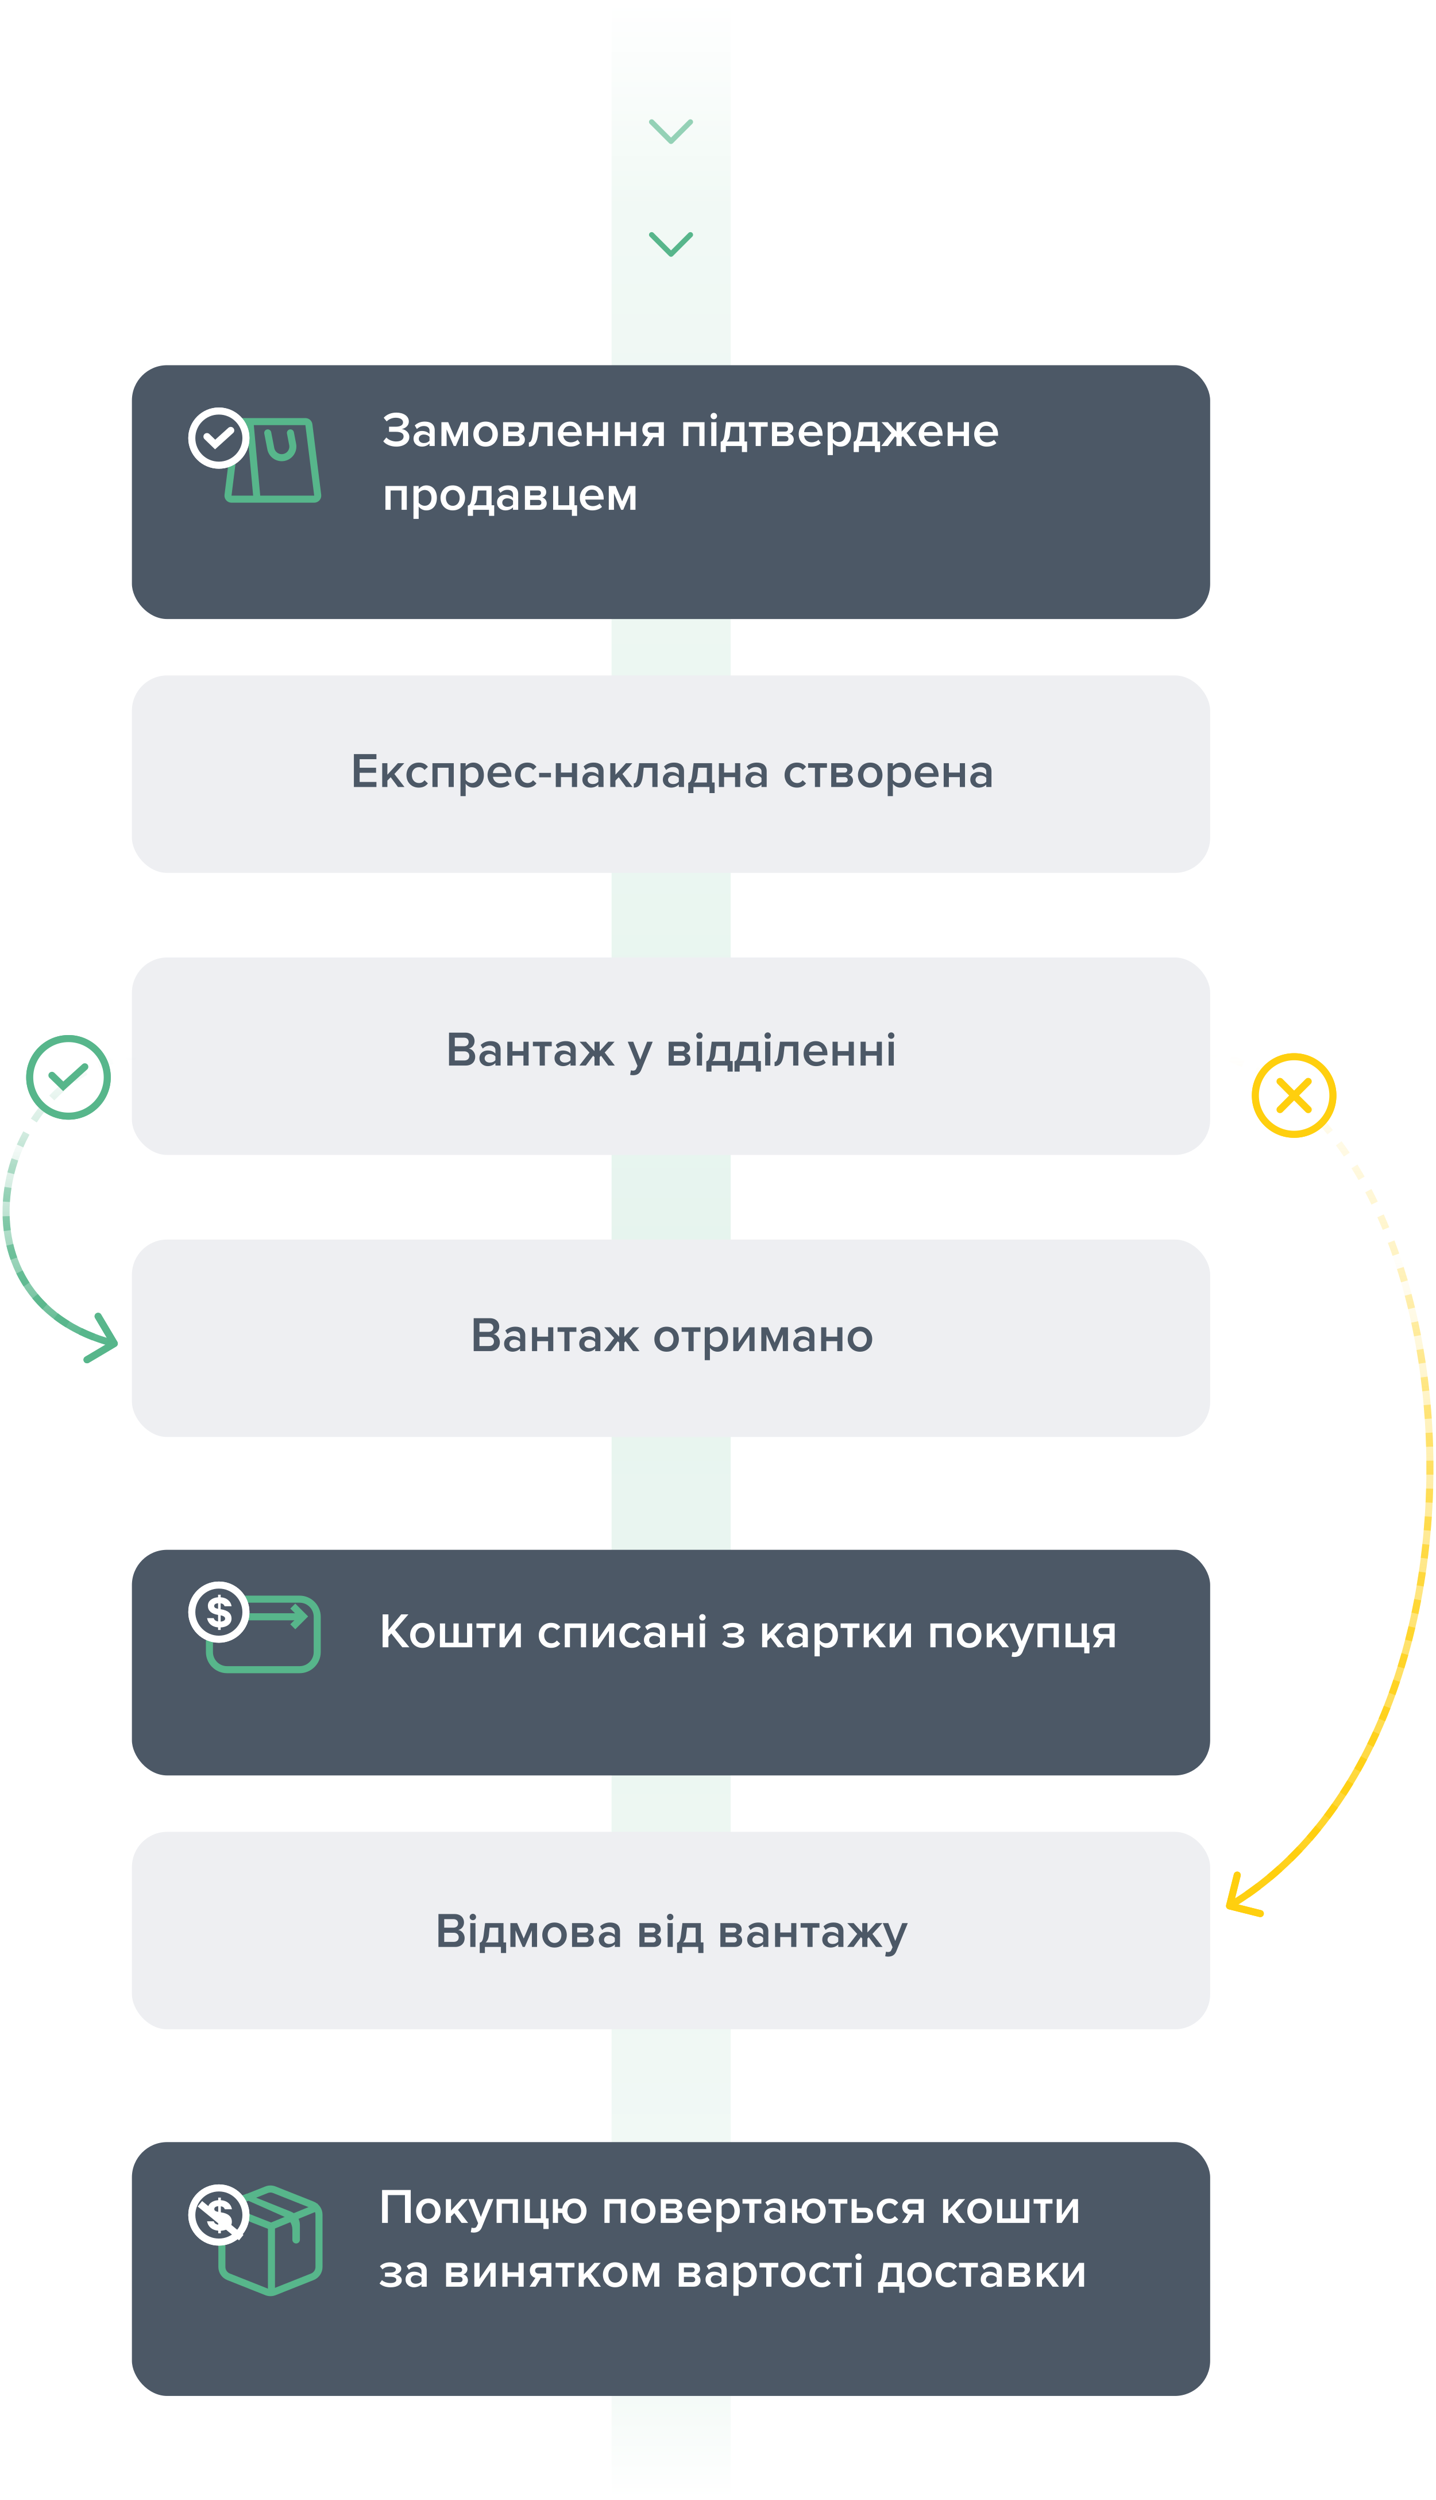 <svg width="473" height="823" viewBox="0 0 473 823" fill="none" xmlns="http://www.w3.org/2000/svg">
<rect x="201.447" y="0.14" width="39.236" height="822.316" fill="url(#paint0_linear)"/>
<rect x="43.449" y="222.364" width="355.163" height="64.997" rx="11.607" fill="#EEEFF2"/>
<path d="M123.99 259.096V257.422H118.465V254.416H123.876V252.742H118.465V249.931H123.99V248.257H116.564V259.096H123.99ZM133.238 259.096L129.907 254.806L133.173 251.247H131.061L127.6 255.033V251.247H125.893V259.096H127.6V256.983L128.688 255.862L131.093 259.096H133.238ZM137.942 259.291C139.469 259.291 140.396 258.641 140.948 257.893L139.827 256.853C139.388 257.455 138.787 257.78 138.023 257.78C136.593 257.78 135.651 256.691 135.651 255.163C135.651 253.636 136.593 252.564 138.023 252.564C138.787 252.564 139.388 252.872 139.827 253.49L140.948 252.45C140.396 251.702 139.469 251.052 137.942 251.052C135.553 251.052 133.88 252.791 133.88 255.163C133.88 257.552 135.553 259.291 137.942 259.291ZM149.464 259.096V251.247H142.444V259.096H144.15V252.742H147.758V259.096H149.464ZM155.904 259.291C157.936 259.291 159.382 257.747 159.382 255.163C159.382 252.58 157.936 251.052 155.904 251.052C154.881 251.052 153.971 251.54 153.386 252.32V251.247H151.68V262.086H153.386V258.007C154.019 258.852 154.913 259.291 155.904 259.291ZM155.401 257.78C154.604 257.78 153.759 257.292 153.386 256.723V253.62C153.759 253.035 154.604 252.564 155.401 252.564C156.749 252.564 157.611 253.652 157.611 255.163C157.611 256.691 156.749 257.78 155.401 257.78ZM164.697 259.291C165.948 259.291 167.102 258.901 167.882 258.153L167.102 257.032C166.55 257.585 165.64 257.893 164.876 257.893C163.397 257.893 162.504 256.918 162.374 255.732H168.435V255.326C168.435 252.856 166.923 251.052 164.567 251.052C162.244 251.052 160.586 252.888 160.586 255.163C160.586 257.65 162.341 259.291 164.697 259.291ZM166.777 254.53H162.357C162.439 253.571 163.105 252.45 164.567 252.45C166.111 252.45 166.745 253.603 166.777 254.53ZM173.693 259.291C175.221 259.291 176.147 258.641 176.7 257.893L175.578 256.853C175.14 257.455 174.538 257.78 173.775 257.78C172.345 257.78 171.402 256.691 171.402 255.163C171.402 253.636 172.345 252.564 173.775 252.564C174.538 252.564 175.14 252.872 175.578 253.49L176.7 252.45C176.147 251.702 175.221 251.052 173.693 251.052C171.305 251.052 169.631 252.791 169.631 255.163C169.631 257.552 171.305 259.291 173.693 259.291ZM181.478 255.895V254.432H177.578V255.895H181.478ZM184.773 259.096V255.83H188.381V259.096H190.087V251.247H188.381V254.335H184.773V251.247H183.067V259.096H184.773ZM198.802 259.096V253.896C198.802 251.784 197.275 251.052 195.536 251.052C194.285 251.052 193.148 251.459 192.238 252.32L192.936 253.506C193.619 252.84 194.383 252.515 195.26 252.515C196.349 252.515 197.096 253.067 197.096 253.977V255.147C196.528 254.481 195.618 254.14 194.561 254.14C193.278 254.14 191.831 254.887 191.831 256.691C191.831 258.429 193.278 259.291 194.561 259.291C195.601 259.291 196.511 258.917 197.096 258.251V259.096H198.802ZM195.228 258.121C194.269 258.121 193.554 257.568 193.554 256.723C193.554 255.862 194.269 255.31 195.228 255.31C195.975 255.31 196.706 255.586 197.096 256.122V257.308C196.706 257.845 195.975 258.121 195.228 258.121ZM208.359 259.096L205.028 254.806L208.294 251.247H206.182L202.721 255.033V251.247H201.014V259.096H202.721V256.983L203.809 255.862L206.214 259.096H208.359ZM208.755 259.291C210.478 259.291 211.452 258.105 211.761 255.261L212.037 252.742H214.881V259.096H216.587V251.247H210.526L210.055 255.066C209.795 257.13 209.421 257.893 208.755 257.893V259.291ZM225.303 259.096V253.896C225.303 251.784 223.775 251.052 222.037 251.052C220.785 251.052 219.648 251.459 218.738 252.32L219.437 253.506C220.119 252.84 220.883 252.515 221.76 252.515C222.849 252.515 223.597 253.067 223.597 253.977V255.147C223.028 254.481 222.118 254.14 221.062 254.14C219.778 254.14 218.332 254.887 218.332 256.691C218.332 258.429 219.778 259.291 221.062 259.291C222.102 259.291 223.012 258.917 223.597 258.251V259.096H225.303ZM221.728 258.121C220.769 258.121 220.054 257.568 220.054 256.723C220.054 255.862 220.769 255.31 221.728 255.31C222.475 255.31 223.207 255.586 223.597 256.122V257.308C223.207 257.845 222.475 258.121 221.728 258.121ZM226.702 261.094H228.408V259.096H233.689V261.094H235.396V257.601H234.534V251.247H228.473L228.002 255.066C227.742 257.13 227.368 257.52 226.702 257.682V261.094ZM229.985 252.742H232.828V257.601H228.668C229.221 257.113 229.595 256.35 229.708 255.261L229.985 252.742ZM238.504 259.096V255.83H242.111V259.096H243.817V251.247H242.111V254.335H238.504V251.247H236.798V259.096H238.504ZM252.533 259.096V253.896C252.533 251.784 251.005 251.052 249.267 251.052C248.016 251.052 246.878 251.459 245.968 252.32L246.667 253.506C247.349 252.84 248.113 252.515 248.991 252.515C250.079 252.515 250.827 253.067 250.827 253.977V255.147C250.258 254.481 249.348 254.14 248.292 254.14C247.008 254.14 245.562 254.887 245.562 256.691C245.562 258.429 247.008 259.291 248.292 259.291C249.332 259.291 250.242 258.917 250.827 258.251V259.096H252.533ZM248.958 258.121C247.999 258.121 247.284 257.568 247.284 256.723C247.284 255.862 247.999 255.31 248.958 255.31C249.706 255.31 250.437 255.586 250.827 256.122V257.308C250.437 257.845 249.706 258.121 248.958 258.121ZM262.493 259.291C264.021 259.291 264.947 258.641 265.499 257.893L264.378 256.853C263.939 257.455 263.338 257.78 262.574 257.78C261.145 257.78 260.202 256.691 260.202 255.163C260.202 253.636 261.145 252.564 262.574 252.564C263.338 252.564 263.939 252.872 264.378 253.49L265.499 252.45C264.947 251.702 264.021 251.052 262.493 251.052C260.105 251.052 258.431 252.791 258.431 255.163C258.431 257.552 260.105 259.291 262.493 259.291ZM270.132 259.096V252.742H272.39V251.247H266.183V252.742H268.425V259.096H270.132ZM278.597 259.096C280.124 259.096 280.969 258.186 280.969 256.967C280.969 256.041 280.336 255.245 279.491 255.05C280.206 254.838 280.807 254.205 280.807 253.262C280.807 252.141 279.978 251.247 278.483 251.247H273.787V259.096H278.597ZM278.239 257.601H275.493V255.83H278.239C278.873 255.83 279.214 256.252 279.214 256.723C279.214 257.276 278.841 257.601 278.239 257.601ZM278.191 254.335H275.493V252.742H278.191C278.743 252.742 279.068 253.067 279.068 253.555C279.068 253.993 278.743 254.335 278.191 254.335ZM286.628 259.291C289.147 259.291 290.674 257.422 290.674 255.163C290.674 252.921 289.147 251.052 286.628 251.052C284.142 251.052 282.598 252.921 282.598 255.163C282.598 257.422 284.142 259.291 286.628 259.291ZM286.628 257.78C285.182 257.78 284.37 256.561 284.37 255.163C284.37 253.782 285.182 252.564 286.628 252.564C288.091 252.564 288.903 253.782 288.903 255.163C288.903 256.561 288.091 257.78 286.628 257.78ZM296.626 259.291C298.657 259.291 300.103 257.747 300.103 255.163C300.103 252.58 298.657 251.052 296.626 251.052C295.602 251.052 294.692 251.54 294.107 252.32V251.247H292.401V262.086H294.107V258.007C294.741 258.852 295.634 259.291 296.626 259.291ZM296.122 257.78C295.326 257.78 294.481 257.292 294.107 256.723V253.62C294.481 253.035 295.326 252.564 296.122 252.564C297.47 252.564 298.332 253.652 298.332 255.163C298.332 256.691 297.47 257.78 296.122 257.78ZM305.418 259.291C306.67 259.291 307.823 258.901 308.603 258.153L307.823 257.032C307.271 257.585 306.361 257.893 305.597 257.893C304.118 257.893 303.225 256.918 303.095 255.732H309.156V255.326C309.156 252.856 307.645 251.052 305.288 251.052C302.965 251.052 301.307 252.888 301.307 255.163C301.307 257.65 303.062 259.291 305.418 259.291ZM307.498 254.53H303.079C303.16 253.571 303.826 252.45 305.288 252.45C306.832 252.45 307.466 253.603 307.498 254.53ZM312.546 259.096V255.83H316.153V259.096H317.86V251.247H316.153V254.335H312.546V251.247H310.84V259.096H312.546ZM326.575 259.096V253.896C326.575 251.784 325.048 251.052 323.309 251.052C322.058 251.052 320.92 251.459 320.01 252.32L320.709 253.506C321.391 252.84 322.155 252.515 323.033 252.515C324.121 252.515 324.869 253.067 324.869 253.977V255.147C324.3 254.481 323.39 254.14 322.334 254.14C321.05 254.14 319.604 254.887 319.604 256.691C319.604 258.429 321.05 259.291 322.334 259.291C323.374 259.291 324.284 258.917 324.869 258.251V259.096H326.575ZM323 258.121C322.041 258.121 321.326 257.568 321.326 256.723C321.326 255.862 322.041 255.31 323 255.31C323.748 255.31 324.479 255.586 324.869 256.122V257.308C324.479 257.845 323.748 258.121 323 258.121Z" fill="#4C5866"/>
<rect x="43.449" y="315.217" width="355.163" height="64.997" rx="11.607" fill="#EEEFF2"/>
<path d="M153.378 350.788C155.409 350.788 156.53 349.537 156.53 347.863C156.53 346.531 155.588 345.377 154.434 345.198C155.441 344.987 156.319 344.077 156.319 342.712C156.319 341.185 155.214 339.95 153.232 339.95H147.902V350.788H153.378ZM152.842 344.435H149.803V341.623H152.842C153.816 341.623 154.369 342.225 154.369 343.037C154.369 343.85 153.816 344.435 152.842 344.435ZM152.923 349.114H149.803V346.108H152.923C154.011 346.108 154.58 346.791 154.58 347.603C154.58 348.546 153.963 349.114 152.923 349.114ZM164.889 350.788V345.588C164.889 343.476 163.362 342.745 161.623 342.745C160.372 342.745 159.235 343.151 158.325 344.012L159.023 345.198C159.706 344.532 160.47 344.207 161.347 344.207C162.436 344.207 163.183 344.76 163.183 345.669V346.839C162.614 346.173 161.704 345.832 160.648 345.832C159.365 345.832 157.918 346.579 157.918 348.383C157.918 350.122 159.365 350.983 160.648 350.983C161.688 350.983 162.598 350.609 163.183 349.943V350.788H164.889ZM161.314 349.813C160.356 349.813 159.641 349.261 159.641 348.416C159.641 347.554 160.356 347.002 161.314 347.002C162.062 347.002 162.793 347.278 163.183 347.814V349.001C162.793 349.537 162.062 349.813 161.314 349.813ZM168.808 350.788V347.522H172.415V350.788H174.121V342.94H172.415V346.027H168.808V342.94H167.101V350.788H168.808ZM179.473 350.788V344.435H181.732V342.94H175.524V344.435H177.767V350.788H179.473ZM189.628 350.788V345.588C189.628 343.476 188.101 342.745 186.362 342.745C185.111 342.745 183.973 343.151 183.064 344.012L183.762 345.198C184.445 344.532 185.208 344.207 186.086 344.207C187.175 344.207 187.922 344.76 187.922 345.669V346.839C187.353 346.173 186.443 345.832 185.387 345.832C184.103 345.832 182.657 346.579 182.657 348.383C182.657 350.122 184.103 350.983 185.387 350.983C186.427 350.983 187.337 350.609 187.922 349.943V350.788H189.628ZM186.053 349.813C185.095 349.813 184.38 349.261 184.38 348.416C184.38 347.554 185.095 347.002 186.053 347.002C186.801 347.002 187.532 347.278 187.922 347.814V349.001C187.532 349.537 186.801 349.813 186.053 349.813ZM192.978 350.788L195.383 347.554L195.821 348.009V350.788H197.528V348.009L197.966 347.554L200.371 350.788H202.516L199.185 346.498L202.451 342.94H200.339L197.528 346.011V342.94H195.821V346.011L193.01 342.94H190.898L194.164 346.498L190.833 350.788H192.978ZM207.558 353.859C207.802 353.924 208.273 353.973 208.517 353.973C209.735 353.957 210.678 353.534 211.214 352.202L215 342.94H213.164L210.873 348.822L208.582 342.94H206.762L209.979 350.885L209.589 351.779C209.362 352.299 209.004 352.462 208.468 352.462C208.273 352.462 207.997 352.413 207.818 352.332L207.558 353.859ZM225.055 350.788C226.582 350.788 227.427 349.878 227.427 348.659C227.427 347.733 226.793 346.937 225.948 346.742C226.663 346.531 227.264 345.897 227.264 344.954C227.264 343.833 226.436 342.94 224.941 342.94H220.245V350.788H225.055ZM224.697 349.293H221.951V347.522H224.697C225.331 347.522 225.672 347.944 225.672 348.416C225.672 348.968 225.298 349.293 224.697 349.293ZM224.648 346.027H221.951V344.435H224.648C225.201 344.435 225.526 344.76 225.526 345.247C225.526 345.686 225.201 346.027 224.648 346.027ZM230.389 341.981C230.974 341.981 231.445 341.51 231.445 340.925C231.445 340.34 230.974 339.868 230.389 339.868C229.82 339.868 229.332 340.34 229.332 340.925C229.332 341.51 229.82 341.981 230.389 341.981ZM231.25 350.788V342.94H229.544V350.788H231.25ZM232.651 352.787H234.357V350.788H239.638V352.787H241.344V349.293H240.483V342.94H234.422L233.951 346.758C233.691 348.822 233.317 349.212 232.651 349.374V352.787ZM235.933 344.435H238.777V349.293H234.617C235.169 348.806 235.543 348.042 235.657 346.953L235.933 344.435ZM241.934 352.787H243.64V350.788H248.921V352.787H250.627V349.293H249.766V342.94H243.705L243.234 346.758C242.974 348.822 242.6 349.212 241.934 349.374V352.787ZM245.216 344.435H248.06V349.293H243.9C244.452 348.806 244.826 348.042 244.94 346.953L245.216 344.435ZM252.874 341.981C253.459 341.981 253.93 341.51 253.93 340.925C253.93 340.34 253.459 339.868 252.874 339.868C252.305 339.868 251.818 340.34 251.818 340.925C251.818 341.51 252.305 341.981 252.874 341.981ZM253.735 350.788V342.94H252.029V350.788H253.735ZM255.136 350.983C256.859 350.983 257.834 349.797 258.142 346.953L258.419 344.435H261.262V350.788H262.968V342.94H256.907L256.436 346.758C256.176 348.822 255.802 349.586 255.136 349.586V350.983ZM268.808 350.983C270.059 350.983 271.213 350.593 271.993 349.846L271.213 348.724C270.66 349.277 269.75 349.586 268.986 349.586C267.508 349.586 266.614 348.611 266.484 347.424H272.545V347.018C272.545 344.548 271.034 342.745 268.678 342.745C266.354 342.745 264.697 344.581 264.697 346.856C264.697 349.342 266.452 350.983 268.808 350.983ZM270.888 346.222H266.468C266.549 345.263 267.215 344.142 268.678 344.142C270.221 344.142 270.855 345.296 270.888 346.222ZM275.935 350.788V347.522H279.543V350.788H281.249V342.94H279.543V346.027H275.935V342.94H274.229V350.788H275.935ZM285.171 350.788V347.522H288.778V350.788H290.484V342.94H288.778V346.027H285.171V342.94H283.465V350.788H285.171ZM293.545 341.981C294.13 341.981 294.601 341.51 294.601 340.925C294.601 340.34 294.13 339.868 293.545 339.868C292.976 339.868 292.489 340.34 292.489 340.925C292.489 341.51 292.976 341.981 293.545 341.981ZM294.406 350.788V342.94H292.7V350.788H294.406Z" fill="#4C5866"/>
<rect x="43.449" y="408.07" width="355.163" height="64.997" rx="11.607" fill="#EEEFF2"/>
<path d="M161.503 444.802C163.534 444.802 164.655 443.55 164.655 441.877C164.655 440.544 163.713 439.391 162.559 439.212C163.566 439.001 164.444 438.091 164.444 436.726C164.444 435.198 163.339 433.963 161.357 433.963H156.027V444.802H161.503ZM160.967 438.448H157.928V435.637H160.967C161.941 435.637 162.494 436.238 162.494 437.051C162.494 437.863 161.941 438.448 160.967 438.448ZM161.048 443.128H157.928V440.122H161.048C162.136 440.122 162.705 440.804 162.705 441.617C162.705 442.559 162.088 443.128 161.048 443.128ZM173.014 444.802V439.602C173.014 437.489 171.487 436.758 169.748 436.758C168.497 436.758 167.36 437.164 166.45 438.026L167.148 439.212C167.831 438.546 168.595 438.221 169.472 438.221C170.561 438.221 171.308 438.773 171.308 439.683V440.853C170.739 440.187 169.829 439.846 168.773 439.846C167.49 439.846 166.043 440.593 166.043 442.397C166.043 444.135 167.49 444.997 168.773 444.997C169.813 444.997 170.723 444.623 171.308 443.957V444.802H173.014ZM169.439 443.827C168.481 443.827 167.766 443.274 167.766 442.429C167.766 441.568 168.481 441.015 169.439 441.015C170.187 441.015 170.918 441.292 171.308 441.828V443.014C170.918 443.55 170.187 443.827 169.439 443.827ZM176.933 444.802V441.535H180.54V444.802H182.246V436.953H180.54V440.041H176.933V436.953H175.226V444.802H176.933ZM187.598 444.802V438.448H189.857V436.953H183.649V438.448H185.892V444.802H187.598ZM197.753 444.802V439.602C197.753 437.489 196.226 436.758 194.487 436.758C193.236 436.758 192.098 437.164 191.189 438.026L191.887 439.212C192.57 438.546 193.333 438.221 194.211 438.221C195.3 438.221 196.047 438.773 196.047 439.683V440.853C195.478 440.187 194.568 439.846 193.512 439.846C192.228 439.846 190.782 440.593 190.782 442.397C190.782 444.135 192.228 444.997 193.512 444.997C194.552 444.997 195.462 444.623 196.047 443.957V444.802H197.753ZM194.178 443.827C193.22 443.827 192.505 443.274 192.505 442.429C192.505 441.568 193.22 441.015 194.178 441.015C194.926 441.015 195.657 441.292 196.047 441.828V443.014C195.657 443.55 194.926 443.827 194.178 443.827ZM201.103 444.802L203.508 441.568L203.946 442.023V444.802H205.653V442.023L206.091 441.568L208.496 444.802H210.641L207.31 440.512L210.576 436.953H208.464L205.653 440.024V436.953H203.946V440.024L201.135 436.953H199.023L202.289 440.512L198.958 444.802H201.103ZM219.566 444.997C222.085 444.997 223.613 443.128 223.613 440.869C223.613 438.627 222.085 436.758 219.566 436.758C217.08 436.758 215.537 438.627 215.537 440.869C215.537 443.128 217.08 444.997 219.566 444.997ZM219.566 443.485C218.12 443.485 217.308 442.267 217.308 440.869C217.308 439.488 218.12 438.269 219.566 438.269C221.029 438.269 221.841 439.488 221.841 440.869C221.841 442.267 221.029 443.485 219.566 443.485ZM228.475 444.802V438.448H230.734V436.953H224.526V438.448H226.769V444.802H228.475ZM236.355 444.997C238.387 444.997 239.833 443.453 239.833 440.869C239.833 438.286 238.387 436.758 236.355 436.758C235.332 436.758 234.422 437.246 233.837 438.026V436.953H232.131V447.791H233.837V443.713C234.47 444.558 235.364 444.997 236.355 444.997ZM235.852 443.485C235.055 443.485 234.21 442.998 233.837 442.429V439.326C234.21 438.741 235.055 438.269 235.852 438.269C237.2 438.269 238.062 439.358 238.062 440.869C238.062 442.397 237.2 443.485 235.852 443.485ZM243.166 444.802L246.838 439.374V444.802H248.544V436.953H246.838L243.231 442.234V436.953H241.525V444.802H243.166ZM259.551 444.802V436.953H257.309L255.164 442.023L252.986 436.953H250.76V444.802H252.466V439.342L254.822 444.802H255.505L257.845 439.342V444.802H259.551ZM268.257 444.802V439.602C268.257 437.489 266.729 436.758 264.991 436.758C263.739 436.758 262.602 437.164 261.692 438.026L262.391 439.212C263.073 438.546 263.837 438.221 264.714 438.221C265.803 438.221 266.55 438.773 266.55 439.683V440.853C265.982 440.187 265.072 439.846 264.016 439.846C262.732 439.846 261.286 440.593 261.286 442.397C261.286 444.135 262.732 444.997 264.016 444.997C265.056 444.997 265.965 444.623 266.55 443.957V444.802H268.257ZM264.682 443.827C263.723 443.827 263.008 443.274 263.008 442.429C263.008 441.568 263.723 441.015 264.682 441.015C265.429 441.015 266.16 441.292 266.55 441.828V443.014C266.16 443.55 265.429 443.827 264.682 443.827ZM272.175 444.802V441.535H275.782V444.802H277.488V436.953H275.782V440.041H272.175V436.953H270.469V444.802H272.175ZM283.246 444.997C285.765 444.997 287.293 443.128 287.293 440.869C287.293 438.627 285.765 436.758 283.246 436.758C280.76 436.758 279.217 438.627 279.217 440.869C279.217 443.128 280.76 444.997 283.246 444.997ZM283.246 443.485C281.8 443.485 280.988 442.267 280.988 440.869C280.988 439.488 281.8 438.269 283.246 438.269C284.709 438.269 285.521 439.488 285.521 440.869C285.521 442.267 284.709 443.485 283.246 443.485Z" fill="#4C5866"/>
<rect x="43.449" y="603.062" width="355.163" height="64.997" rx="11.607" fill="#EEEFF2"/>
<path d="M149.895 640.953C151.926 640.953 153.048 639.702 153.048 638.029C153.048 636.696 152.105 635.542 150.952 635.364C151.959 635.152 152.836 634.242 152.836 632.877C152.836 631.35 151.731 630.115 149.749 630.115H144.419V640.953H149.895ZM149.359 634.6H146.32V631.789H149.359C150.334 631.789 150.887 632.39 150.887 633.202C150.887 634.015 150.334 634.6 149.359 634.6ZM149.44 639.28H146.32V636.274H149.44C150.529 636.274 151.098 636.956 151.098 637.769C151.098 638.711 150.48 639.28 149.44 639.28ZM155.752 632.146C156.337 632.146 156.808 631.675 156.808 631.09C156.808 630.505 156.337 630.034 155.752 630.034C155.183 630.034 154.696 630.505 154.696 631.09C154.696 631.675 155.183 632.146 155.752 632.146ZM156.613 640.953V633.105H154.907V640.953H156.613ZM158.014 642.952H159.72V640.953H165.001V642.952H166.708V639.458H165.846V633.105H159.785L159.314 636.924C159.054 638.987 158.68 639.377 158.014 639.54V642.952ZM161.297 634.6H164.14V639.458H159.98C160.533 638.971 160.907 638.207 161.02 637.119L161.297 634.6ZM176.901 640.953V633.105H174.658L172.513 638.175L170.336 633.105H168.11V640.953H169.816V635.494L172.172 640.953H172.855L175.194 635.494V640.953H176.901ZM182.649 641.148C185.168 641.148 186.695 639.28 186.695 637.021C186.695 634.779 185.168 632.91 182.649 632.91C180.163 632.91 178.619 634.779 178.619 637.021C178.619 639.28 180.163 641.148 182.649 641.148ZM182.649 639.637C181.203 639.637 180.39 638.418 180.39 637.021C180.39 635.64 181.203 634.421 182.649 634.421C184.111 634.421 184.924 635.64 184.924 637.021C184.924 638.418 184.111 639.637 182.649 639.637ZM193.231 640.953C194.759 640.953 195.603 640.043 195.603 638.825C195.603 637.899 194.97 637.102 194.125 636.907C194.84 636.696 195.441 636.062 195.441 635.12C195.441 633.999 194.612 633.105 193.117 633.105H188.421V640.953H193.231ZM192.874 639.458H190.127V637.687H192.874C193.507 637.687 193.849 638.11 193.849 638.581C193.849 639.133 193.475 639.458 192.874 639.458ZM192.825 636.192H190.127V634.6H192.825C193.377 634.6 193.702 634.925 193.702 635.412C193.702 635.851 193.377 636.192 192.825 636.192ZM204.22 640.953V635.754C204.22 633.641 202.692 632.91 200.954 632.91C199.703 632.91 198.565 633.316 197.655 634.177L198.354 635.364C199.036 634.697 199.8 634.372 200.678 634.372C201.766 634.372 202.514 634.925 202.514 635.835V637.005C201.945 636.339 201.035 635.997 199.979 635.997C198.695 635.997 197.249 636.745 197.249 638.548C197.249 640.287 198.695 641.148 199.979 641.148C201.019 641.148 201.929 640.775 202.514 640.108V640.953H204.22ZM200.645 639.978C199.686 639.978 198.971 639.426 198.971 638.581C198.971 637.72 199.686 637.167 200.645 637.167C201.393 637.167 202.124 637.444 202.514 637.98V639.166C202.124 639.702 201.393 639.978 200.645 639.978ZM215.415 640.953C216.943 640.953 217.788 640.043 217.788 638.825C217.788 637.899 217.154 637.102 216.309 636.907C217.024 636.696 217.625 636.062 217.625 635.12C217.625 633.999 216.796 633.105 215.301 633.105H210.605V640.953H215.415ZM215.058 639.458H212.312V637.687H215.058C215.691 637.687 216.033 638.11 216.033 638.581C216.033 639.133 215.659 639.458 215.058 639.458ZM215.009 636.192H212.312V634.6H215.009C215.561 634.6 215.886 634.925 215.886 635.412C215.886 635.851 215.561 636.192 215.009 636.192ZM220.749 632.146C221.334 632.146 221.805 631.675 221.805 631.09C221.805 630.505 221.334 630.034 220.749 630.034C220.181 630.034 219.693 630.505 219.693 631.09C219.693 631.675 220.181 632.146 220.749 632.146ZM221.61 640.953V633.105H219.904V640.953H221.61ZM223.011 642.952H224.717V640.953H229.998V642.952H231.705V639.458H230.843V633.105H224.782L224.311 636.924C224.051 638.987 223.678 639.377 223.011 639.54V642.952ZM226.294 634.6H229.137V639.458H224.977C225.53 638.971 225.904 638.207 226.017 637.119L226.294 634.6ZM242.09 640.953C243.617 640.953 244.462 640.043 244.462 638.825C244.462 637.899 243.829 637.102 242.984 636.907C243.699 636.696 244.3 636.062 244.3 635.12C244.3 633.999 243.471 633.105 241.976 633.105H237.28V640.953H242.09ZM241.733 639.458H238.986V637.687H241.733C242.366 637.687 242.707 638.11 242.707 638.581C242.707 639.133 242.334 639.458 241.733 639.458ZM241.684 636.192H238.986V634.6H241.684C242.236 634.6 242.561 634.925 242.561 635.412C242.561 635.851 242.236 636.192 241.684 636.192ZM253.079 640.953V635.754C253.079 633.641 251.551 632.91 249.813 632.91C248.562 632.91 247.424 633.316 246.514 634.177L247.213 635.364C247.895 634.697 248.659 634.372 249.536 634.372C250.625 634.372 251.373 634.925 251.373 635.835V637.005C250.804 636.339 249.894 635.997 248.838 635.997C247.554 635.997 246.108 636.745 246.108 638.548C246.108 640.287 247.554 641.148 248.838 641.148C249.878 641.148 250.788 640.775 251.373 640.108V640.953H253.079ZM249.504 639.978C248.545 639.978 247.83 639.426 247.83 638.581C247.83 637.72 248.545 637.167 249.504 637.167C250.251 637.167 250.983 637.444 251.373 637.98V639.166C250.983 639.702 250.251 639.978 249.504 639.978ZM256.997 640.953V637.687H260.604V640.953H262.311V633.105H260.604V636.192H256.997V633.105H255.291V640.953H256.997ZM267.662 640.953V634.6H269.921V633.105H263.714V634.6H265.956V640.953H267.662ZM277.818 640.953V635.754C277.818 633.641 276.29 632.91 274.552 632.91C273.3 632.91 272.163 633.316 271.253 634.177L271.952 635.364C272.634 634.697 273.398 634.372 274.275 634.372C275.364 634.372 276.112 634.925 276.112 635.835V637.005C275.543 636.339 274.633 635.997 273.577 635.997C272.293 635.997 270.847 636.745 270.847 638.548C270.847 640.287 272.293 641.148 273.577 641.148C274.617 641.148 275.527 640.775 276.112 640.108V640.953H277.818ZM274.243 639.978C273.284 639.978 272.569 639.426 272.569 638.581C272.569 637.72 273.284 637.167 274.243 637.167C274.99 637.167 275.722 637.444 276.112 637.98V639.166C275.722 639.702 274.99 639.978 274.243 639.978ZM281.167 640.953L283.572 637.72L284.011 638.175V640.953H285.717V638.175L286.156 637.72L288.561 640.953H290.706L287.374 636.664L290.641 633.105H288.528L285.717 636.176V633.105H284.011V636.176L281.2 633.105H279.087L282.353 636.664L279.022 640.953H281.167ZM291.574 644.024C291.818 644.089 292.289 644.138 292.533 644.138C293.751 644.122 294.694 643.699 295.23 642.367L299.016 633.105H297.18L294.889 638.987L292.598 633.105H290.778L293.995 641.051L293.605 641.945C293.378 642.465 293.02 642.627 292.484 642.627C292.289 642.627 292.013 642.578 291.834 642.497L291.574 644.024Z" fill="#4C5866"/>
<g filter="url(#filter0_d)">
<rect x="43.449" y="110.941" width="355.163" height="83.568" rx="11.607" fill="#4C5866"/>
</g>
<g clip-path="url(#clip0)">
<path d="M88.191 142.51L89.195 147.7C89.579 149.689 91.503 150.989 93.491 150.605V150.605C95.48 150.22 96.78 148.297 96.396 146.308L95.661 142.51" stroke="#57B68B" stroke-width="2.321" stroke-linecap="round"/>
<path d="M78.007 139.813C78.079 139.233 78.573 138.797 79.158 138.797H100.594C101.18 138.797 101.673 139.233 101.746 139.814L104.648 163.027C104.734 163.719 104.194 164.331 103.496 164.331H76.257C75.558 164.331 75.018 163.719 75.105 163.027L78.007 139.813Z" stroke="#57B68B" stroke-width="2.321" stroke-linecap="round" stroke-linejoin="round"/>
<path d="M82.332 138.797L84.653 164.331" stroke="#57B68B" stroke-width="2.321" stroke-linejoin="bevel"/>
<circle cx="72.092" cy="144.226" r="9.492" fill="#4C5866" stroke="white" stroke-width="1.161"/>
<circle cx="72.092" cy="144.226" r="8.912" stroke="white" stroke-width="2.321"/>
<path d="M76.004 141.698L70.861 146.341L68.17 143.73" stroke="white" stroke-width="2.321" stroke-linecap="round"/>
</g>
<path d="M130.535 147.028C133.038 147.028 134.825 145.712 134.825 143.875C134.825 142.202 133.363 141.341 132.306 141.243C133.428 141.048 134.663 140.203 134.663 138.757C134.663 136.937 132.875 135.832 130.535 135.832C128.732 135.832 127.22 136.563 126.392 137.538L127.367 138.724C128.147 137.944 129.252 137.522 130.357 137.522C131.689 137.522 132.761 138.042 132.761 139.049C132.761 140.041 131.705 140.479 130.324 140.479H128.147V142.153H130.324C131.981 142.153 132.94 142.608 132.94 143.68C132.94 144.688 132.014 145.338 130.47 145.338C129.317 145.338 127.968 144.834 127.269 144.022L126.245 145.273C126.977 146.248 128.602 147.028 130.535 147.028ZM143.187 146.833V141.633C143.187 139.521 141.66 138.789 139.921 138.789C138.67 138.789 137.533 139.196 136.623 140.057L137.321 141.243C138.004 140.577 138.768 140.252 139.645 140.252C140.734 140.252 141.481 140.804 141.481 141.714V142.884C140.913 142.218 140.003 141.877 138.946 141.877C137.663 141.877 136.217 142.624 136.217 144.428C136.217 146.167 137.663 147.028 138.946 147.028C139.986 147.028 140.896 146.654 141.481 145.988V146.833H143.187ZM139.613 145.858C138.654 145.858 137.939 145.305 137.939 144.46C137.939 143.599 138.654 143.047 139.613 143.047C140.36 143.047 141.091 143.323 141.481 143.859V145.045C141.091 145.582 140.36 145.858 139.613 145.858ZM154.19 146.833V138.984H151.948L149.803 144.054L147.626 138.984H145.4V146.833H147.106V141.373L149.462 146.833H150.144L152.484 141.373V146.833H154.19ZM159.939 147.028C162.457 147.028 163.985 145.159 163.985 142.901C163.985 140.658 162.457 138.789 159.939 138.789C157.453 138.789 155.909 140.658 155.909 142.901C155.909 145.159 157.453 147.028 159.939 147.028ZM159.939 145.517C158.493 145.517 157.68 144.298 157.68 142.901C157.68 141.519 158.493 140.301 159.939 140.301C161.401 140.301 162.214 141.519 162.214 142.901C162.214 144.298 161.401 145.517 159.939 145.517ZM170.521 146.833C172.048 146.833 172.893 145.923 172.893 144.704C172.893 143.778 172.26 142.982 171.415 142.787C172.13 142.576 172.731 141.942 172.731 140.999C172.731 139.878 171.902 138.984 170.407 138.984H165.711V146.833H170.521ZM170.163 145.338H167.417V143.567H170.163C170.797 143.567 171.138 143.989 171.138 144.46C171.138 145.013 170.765 145.338 170.163 145.338ZM170.115 142.072H167.417V140.479H170.115C170.667 140.479 170.992 140.804 170.992 141.292C170.992 141.731 170.667 142.072 170.115 142.072ZM174.198 147.028C175.92 147.028 176.895 145.842 177.204 142.998L177.48 140.479H180.324V146.833H182.03V138.984H175.969L175.497 142.803C175.237 144.867 174.864 145.63 174.198 145.63V147.028ZM187.869 147.028C189.12 147.028 190.274 146.638 191.054 145.89L190.274 144.769C189.721 145.322 188.811 145.63 188.048 145.63C186.569 145.63 185.675 144.655 185.545 143.469H191.606V143.063C191.606 140.593 190.095 138.789 187.739 138.789C185.415 138.789 183.758 140.626 183.758 142.901C183.758 145.387 185.513 147.028 187.869 147.028ZM189.949 142.267H185.529C185.61 141.308 186.277 140.187 187.739 140.187C189.283 140.187 189.916 141.341 189.949 142.267ZM194.997 146.833V143.567H198.604V146.833H200.31V138.984H198.604V142.072H194.997V138.984H193.29V146.833H194.997ZM204.232 146.833V143.567H207.839V146.833H209.546V138.984H207.839V142.072H204.232V138.984H202.526V146.833H204.232ZM213.435 146.833L215.157 143.989H216.961V146.833H218.667V138.984H214.182C212.493 138.984 211.583 140.138 211.583 141.487C211.583 142.836 212.395 143.68 213.419 143.908L211.485 146.833H213.435ZM214.394 142.494C213.711 142.494 213.321 142.072 213.321 141.487C213.321 140.902 213.744 140.479 214.394 140.479H216.961V142.494H214.394ZM232.063 146.833V138.984H225.043V146.833H226.749V140.479H230.357V146.833H232.063ZM235.124 138.026C235.709 138.026 236.18 137.555 236.18 136.97C236.18 136.385 235.709 135.913 235.124 135.913C234.555 135.913 234.067 136.385 234.067 136.97C234.067 137.555 234.555 138.026 235.124 138.026ZM235.985 146.833V138.984H234.279V146.833H235.985ZM237.386 148.831H239.092V146.833H244.373V148.831H246.079V145.338H245.218V138.984H239.157L238.686 142.803C238.426 144.867 238.052 145.257 237.386 145.419V148.831ZM240.668 140.479H243.512V145.338H239.352C239.904 144.85 240.278 144.087 240.392 142.998L240.668 140.479ZM250.617 146.833V140.479H252.876V138.984H246.669V140.479H248.911V146.833H250.617ZM259.083 146.833C260.61 146.833 261.455 145.923 261.455 144.704C261.455 143.778 260.821 142.982 259.976 142.787C260.691 142.576 261.292 141.942 261.292 140.999C261.292 139.878 260.464 138.984 258.969 138.984H254.273V146.833H259.083ZM258.725 145.338H255.979V143.567H258.725C259.359 143.567 259.7 143.989 259.7 144.46C259.7 145.013 259.326 145.338 258.725 145.338ZM258.676 142.072H255.979V140.479H258.676C259.229 140.479 259.554 140.804 259.554 141.292C259.554 141.731 259.229 142.072 258.676 142.072ZM267.195 147.028C268.446 147.028 269.6 146.638 270.38 145.89L269.6 144.769C269.048 145.322 268.138 145.63 267.374 145.63C265.895 145.63 265.002 144.655 264.872 143.469H270.933V143.063C270.933 140.593 269.421 138.789 267.065 138.789C264.742 138.789 263.084 140.626 263.084 142.901C263.084 145.387 264.839 147.028 267.195 147.028ZM269.275 142.267H264.855C264.937 141.308 265.603 140.187 267.065 140.187C268.609 140.187 269.243 141.341 269.275 142.267ZM276.842 147.028C278.873 147.028 280.319 145.484 280.319 142.901C280.319 140.317 278.873 138.789 276.842 138.789C275.818 138.789 274.908 139.277 274.323 140.057V138.984H272.617V149.823H274.323V145.744C274.957 146.589 275.85 147.028 276.842 147.028ZM276.338 145.517C275.542 145.517 274.697 145.029 274.323 144.46V141.357C274.697 140.772 275.542 140.301 276.338 140.301C277.686 140.301 278.548 141.389 278.548 142.901C278.548 144.428 277.686 145.517 276.338 145.517ZM281.198 148.831H282.905V146.833H288.186V148.831H289.892V145.338H289.03V138.984H282.97L282.498 142.803C282.238 144.867 281.865 145.257 281.198 145.419V148.831ZM284.481 140.479H287.324V145.338H283.165C283.717 144.85 284.091 144.087 284.204 142.998L284.481 140.479ZM292.431 146.833L294.836 143.599L295.275 144.054V146.833H296.981V144.054L297.42 143.599L299.825 146.833H301.97L298.639 142.543L301.905 138.984H299.792L296.981 142.056V138.984H295.275V142.056L292.464 138.984H290.351L293.617 142.543L290.286 146.833H292.431ZM306.724 147.028C307.975 147.028 309.128 146.638 309.908 145.89L309.128 144.769C308.576 145.322 307.666 145.63 306.902 145.63C305.424 145.63 304.53 144.655 304.4 143.469H310.461V143.063C310.461 140.593 308.95 138.789 306.594 138.789C304.27 138.789 302.612 140.626 302.612 142.901C302.612 145.387 304.367 147.028 306.724 147.028ZM308.803 142.267H304.384C304.465 141.308 305.131 140.187 306.594 140.187C308.137 140.187 308.771 141.341 308.803 142.267ZM313.851 146.833V143.567H317.458V146.833H319.165V138.984H317.458V142.072H313.851V138.984H312.145V146.833H313.851ZM325.004 147.028C326.255 147.028 327.409 146.638 328.189 145.89L327.409 144.769C326.856 145.322 325.946 145.63 325.183 145.63C323.704 145.63 322.81 144.655 322.68 143.469H328.741V143.063C328.741 140.593 327.23 138.789 324.874 138.789C322.55 138.789 320.893 140.626 320.893 142.901C320.893 145.387 322.648 147.028 325.004 147.028ZM327.084 142.267H322.664C322.745 141.308 323.412 140.187 324.874 140.187C326.418 140.187 327.051 141.341 327.084 142.267ZM133.98 167.833V159.984H126.96V167.833H128.667V161.479H132.274V167.833H133.98ZM140.421 168.028C142.452 168.028 143.898 166.484 143.898 163.901C143.898 161.317 142.452 159.789 140.421 159.789C139.397 159.789 138.487 160.277 137.902 161.057V159.984H136.196V170.823H137.902V166.744C138.536 167.589 139.429 168.028 140.421 168.028ZM139.917 166.517C139.121 166.517 138.276 166.029 137.902 165.46V162.357C138.276 161.772 139.121 161.301 139.917 161.301C141.266 161.301 142.127 162.389 142.127 163.901C142.127 165.428 141.266 166.517 139.917 166.517ZM149.132 168.028C151.651 168.028 153.178 166.159 153.178 163.901C153.178 161.658 151.651 159.789 149.132 159.789C146.646 159.789 145.102 161.658 145.102 163.901C145.102 166.159 146.646 168.028 149.132 168.028ZM149.132 166.517C147.686 166.517 146.874 165.298 146.874 163.901C146.874 162.519 147.686 161.301 149.132 161.301C150.595 161.301 151.407 162.519 151.407 163.901C151.407 165.298 150.595 166.517 149.132 166.517ZM154.092 169.831H155.798V167.833H161.079V169.831H162.786V166.338H161.924V159.984H155.863L155.392 163.803C155.132 165.867 154.758 166.257 154.092 166.419V169.831ZM157.375 161.479H160.218V166.338H156.058C156.611 165.85 156.985 165.087 157.098 163.998L157.375 161.479ZM170.687 167.833V162.633C170.687 160.521 169.16 159.789 167.421 159.789C166.17 159.789 165.033 160.196 164.123 161.057L164.821 162.243C165.504 161.577 166.268 161.252 167.145 161.252C168.234 161.252 168.981 161.804 168.981 162.714V163.884C168.413 163.218 167.503 162.877 166.446 162.877C165.163 162.877 163.717 163.624 163.717 165.428C163.717 167.167 165.163 168.028 166.446 168.028C167.486 168.028 168.396 167.654 168.981 166.988V167.833H170.687ZM167.113 166.858C166.154 166.858 165.439 166.305 165.439 165.46C165.439 164.599 166.154 164.047 167.113 164.047C167.86 164.047 168.591 164.323 168.981 164.859V166.045C168.591 166.582 167.86 166.858 167.113 166.858ZM177.709 167.833C179.237 167.833 180.082 166.923 180.082 165.704C180.082 164.778 179.448 163.982 178.603 163.787C179.318 163.576 179.919 162.942 179.919 161.999C179.919 160.878 179.09 159.984 177.596 159.984H172.9V167.833H177.709ZM177.352 166.338H174.606V164.567H177.352C177.986 164.567 178.327 164.989 178.327 165.46C178.327 166.013 177.953 166.338 177.352 166.338ZM177.303 163.072H174.606V161.479H177.303C177.856 161.479 178.181 161.804 178.181 162.292C178.181 162.731 177.856 163.072 177.303 163.072ZM188.373 169.831H190.079V166.338H189.218V159.984H187.512V166.338H183.905V159.984H182.198V167.833H188.373V169.831ZM195.105 168.028C196.356 168.028 197.51 167.638 198.29 166.89L197.51 165.769C196.957 166.322 196.047 166.63 195.284 166.63C193.805 166.63 192.911 165.655 192.781 164.469H198.842V164.063C198.842 161.593 197.331 159.789 194.975 159.789C192.651 159.789 190.994 161.626 190.994 163.901C190.994 166.387 192.749 168.028 195.105 168.028ZM197.185 163.267H192.765C192.846 162.308 193.513 161.187 194.975 161.187C196.519 161.187 197.152 162.341 197.185 163.267ZM209.317 167.833V159.984H207.075L204.93 165.054L202.753 159.984H200.526V167.833H202.233V162.373L204.589 167.833H205.271L207.611 162.373V167.833H209.317Z" fill="white"/>
<circle cx="22.557" cy="354.68" r="13.348" stroke="#57B68B" stroke-width="1.161"/>
<circle cx="22.557" cy="354.68" r="12.767" stroke="#57B68B" stroke-width="2.321"/>
<path d="M27.937 351.198L20.824 357.618L17.104 354.007" stroke="#57B68B" stroke-width="2.321" stroke-linecap="round"/>
<circle cx="426.268" cy="360.65" r="13.348" stroke="#FFCF0E" stroke-width="1.161"/>
<circle cx="426.268" cy="360.65" r="12.767" stroke="#FFCF0E" stroke-width="2.321"/>
<path d="M430.91 356.008L421.625 365.293" stroke="#FFCF0E" stroke-width="2.321" stroke-linecap="round" stroke-linejoin="round"/>
<path d="M421.625 356.008L430.91 365.293" stroke="#FFCF0E" stroke-width="2.321" stroke-linecap="round" stroke-linejoin="round"/>
<g filter="url(#filter1_d)">
<rect x="43.449" y="500.923" width="355.163" height="74.282" rx="11.607" fill="#4C5866"/>
</g>
<g clip-path="url(#clip1)">
<path d="M99.309 532.261H69.952C69.417 532.261 68.984 531.828 68.984 531.294V531.294C68.984 528.623 71.15 526.458 73.82 526.458H98.684C101.889 526.458 104.487 529.056 104.487 532.261V543.868C104.487 547.073 101.889 549.671 98.684 549.671H74.788C71.583 549.671 68.984 547.073 68.984 543.868V537.869" stroke="#57B68B" stroke-width="2.321"/>
<path d="M96.441 535.552L99.852 532.142L96.441 528.731" stroke="#57B68B" stroke-width="2.321"/>
<circle cx="72.092" cy="530.727" r="9.492" fill="#4C5866" stroke="white" stroke-width="1.161"/>
<path d="M72.682 529.775C75.068 530.114 76.261 531.138 76.261 532.846C76.261 533.685 75.931 534.37 75.27 534.902C74.625 535.418 73.762 535.708 72.682 535.772V536.594H71.836V535.748C70.837 535.667 70.022 535.361 69.394 534.829C68.765 534.297 68.37 533.588 68.209 532.701H70.385C70.595 533.33 71.078 533.693 71.836 533.789V531.637C70.74 531.476 69.902 531.138 69.321 530.622C68.757 530.09 68.475 529.429 68.475 528.639C68.475 527.849 68.781 527.204 69.394 526.705C70.022 526.189 70.837 525.899 71.836 525.834V524.988H72.682V525.834C73.682 525.899 74.496 526.197 75.125 526.729C75.753 527.245 76.14 527.93 76.285 528.784H73.964C73.787 528.236 73.359 527.914 72.682 527.817V529.775ZM70.555 528.712C70.555 528.953 70.651 529.147 70.845 529.292C71.038 529.437 71.369 529.55 71.836 529.63V527.793C71.417 527.825 71.094 527.922 70.869 528.083C70.659 528.244 70.555 528.454 70.555 528.712ZM72.682 533.838C73.134 533.806 73.488 533.709 73.746 533.548C74.02 533.37 74.157 533.153 74.157 532.895C74.157 532.605 74.044 532.379 73.819 532.218C73.609 532.04 73.231 531.895 72.682 531.782V533.838Z" fill="white"/>
<circle cx="72.092" cy="530.727" r="8.912" stroke="white" stroke-width="2.321"/>
</g>
<path d="M134.855 542.297L130.126 536.578L134.53 531.459H132.174L127.933 536.626V531.459H126.031V542.297H127.933V538.836L128.875 537.731L132.515 542.297H134.855ZM139.125 542.492C141.644 542.492 143.172 540.624 143.172 538.365C143.172 536.123 141.644 534.254 139.125 534.254C136.639 534.254 135.096 536.123 135.096 538.365C135.096 540.624 136.639 542.492 139.125 542.492ZM139.125 540.981C137.679 540.981 136.867 539.762 136.867 538.365C136.867 536.984 137.679 535.765 139.125 535.765C140.588 535.765 141.4 536.984 141.4 538.365C141.4 539.762 140.588 540.981 139.125 540.981ZM153.835 534.449V540.802H151.073V534.449H149.366V540.802H146.604V534.449H144.898V542.297H155.541V534.449H153.835ZM160.887 542.297V535.944H163.146V534.449H156.939V535.944H159.181V542.297H160.887ZM166.184 542.297L169.857 536.87V542.297H171.563V534.449H169.857L166.249 539.73V534.449H164.543V542.297H166.184ZM181.527 542.492C183.054 542.492 183.98 541.842 184.533 541.095L183.412 540.055C182.973 540.656 182.372 540.981 181.608 540.981C180.178 540.981 179.236 539.892 179.236 538.365C179.236 536.838 180.178 535.765 181.608 535.765C182.372 535.765 182.973 536.074 183.412 536.691L184.533 535.651C183.98 534.904 183.054 534.254 181.527 534.254C179.138 534.254 177.464 535.993 177.464 538.365C177.464 540.754 179.138 542.492 181.527 542.492ZM193.049 542.297V534.449H186.029V542.297H187.735V535.944H191.342V542.297H193.049ZM196.905 542.297L200.578 536.87V542.297H202.284V534.449H200.578L196.97 539.73V534.449H195.264V542.297H196.905ZM208.075 542.492C209.602 542.492 210.528 541.842 211.081 541.095L209.959 540.055C209.521 540.656 208.92 540.981 208.156 540.981C206.726 540.981 205.783 539.892 205.783 538.365C205.783 536.838 206.726 535.765 208.156 535.765C208.92 535.765 209.521 536.074 209.959 536.691L211.081 535.651C210.528 534.904 209.602 534.254 208.075 534.254C205.686 534.254 204.012 535.993 204.012 538.365C204.012 540.754 205.686 542.492 208.075 542.492ZM219.076 542.297V537.098C219.076 534.985 217.549 534.254 215.81 534.254C214.559 534.254 213.422 534.66 212.512 535.521L213.21 536.708C213.893 536.041 214.657 535.716 215.534 535.716C216.623 535.716 217.37 536.269 217.37 537.179V538.349C216.802 537.682 215.892 537.341 214.835 537.341C213.552 537.341 212.106 538.089 212.106 539.892C212.106 541.631 213.552 542.492 214.835 542.492C215.875 542.492 216.785 542.119 217.37 541.452V542.297H219.076ZM215.502 541.322C214.543 541.322 213.828 540.77 213.828 539.925C213.828 539.064 214.543 538.511 215.502 538.511C216.249 538.511 216.98 538.787 217.37 539.324V540.51C216.98 541.046 216.249 541.322 215.502 541.322ZM222.995 542.297V539.031H226.602V542.297H228.308V534.449H226.602V537.536H222.995V534.449H221.289V542.297H222.995ZM231.369 533.49C231.954 533.49 232.425 533.019 232.425 532.434C232.425 531.849 231.954 531.378 231.369 531.378C230.8 531.378 230.313 531.849 230.313 532.434C230.313 533.019 230.8 533.49 231.369 533.49ZM232.23 542.297V534.449H230.524V542.297H232.23ZM241.444 542.492C243.752 542.492 245.149 541.517 245.149 540.169C245.149 538.934 243.849 538.349 242.907 538.284C243.898 538.137 244.987 537.471 244.987 536.399C244.987 535.066 243.557 534.254 241.249 534.27C239.819 534.27 238.714 534.79 237.967 535.554L238.812 536.594C239.446 535.96 240.274 535.651 241.33 535.651C242.419 535.651 243.215 536.058 243.215 536.626C243.215 537.309 242.468 537.65 241.298 537.65H239.624V539.015H241.298C242.5 539.015 243.362 539.291 243.362 540.039C243.362 540.672 242.647 541.095 241.444 541.095C240.404 541.095 239.364 540.786 238.633 540.136L237.837 541.225C238.617 541.989 239.836 542.492 241.444 542.492ZM258.386 542.297L255.055 538.007L258.321 534.449H256.209L252.748 538.235V534.449H251.042V542.297H252.748V540.185L253.837 539.064L256.242 542.297H258.386ZM266.095 542.297V537.098C266.095 534.985 264.567 534.254 262.828 534.254C261.577 534.254 260.44 534.66 259.53 535.521L260.229 536.708C260.911 536.041 261.675 535.716 262.552 535.716C263.641 535.716 264.388 536.269 264.388 537.179V538.349C263.82 537.682 262.91 537.341 261.854 537.341C260.57 537.341 259.124 538.089 259.124 539.892C259.124 541.631 260.57 542.492 261.854 542.492C262.893 542.492 263.803 542.119 264.388 541.452V542.297H266.095ZM262.52 541.322C261.561 541.322 260.846 540.77 260.846 539.925C260.846 539.064 261.561 538.511 262.52 538.511C263.267 538.511 263.998 538.787 264.388 539.324V540.51C263.998 541.046 263.267 541.322 262.52 541.322ZM272.531 542.492C274.563 542.492 276.009 540.949 276.009 538.365C276.009 535.781 274.563 534.254 272.531 534.254C271.508 534.254 270.598 534.741 270.013 535.521V534.449H268.307V545.287H270.013V541.209C270.647 542.054 271.54 542.492 272.531 542.492ZM272.028 540.981C271.232 540.981 270.387 540.494 270.013 539.925V536.821C270.387 536.236 271.232 535.765 272.028 535.765C273.376 535.765 274.238 536.854 274.238 538.365C274.238 539.892 273.376 540.981 272.028 540.981ZM280.837 542.297V535.944H283.096V534.449H276.888V535.944H279.131V542.297H280.837ZM291.837 542.297L288.506 538.007L291.772 534.449H289.66L286.199 538.235V534.449H284.492V542.297H286.199V540.185L287.287 539.064L289.692 542.297H291.837ZM294.687 542.297L298.359 536.87V542.297H300.065V534.449H298.359L294.752 539.73V534.449H293.046V542.297H294.687ZM313.474 542.297V534.449H306.454V542.297H308.161V535.944H311.768V542.297H313.474ZM319.232 542.492C321.751 542.492 323.278 540.624 323.278 538.365C323.278 536.123 321.751 534.254 319.232 534.254C316.746 534.254 315.202 536.123 315.202 538.365C315.202 540.624 316.746 542.492 319.232 542.492ZM319.232 540.981C317.786 540.981 316.973 539.762 316.973 538.365C316.973 536.984 317.786 535.765 319.232 535.765C320.695 535.765 321.507 536.984 321.507 538.365C321.507 539.762 320.695 540.981 319.232 540.981ZM332.349 542.297L329.018 538.007L332.284 534.449H330.172L326.711 538.235V534.449H325.005V542.297H326.711V540.185L327.799 539.064L330.204 542.297H332.349ZM333.216 545.368C333.46 545.433 333.931 545.482 334.175 545.482C335.394 545.466 336.336 545.043 336.872 543.711L340.659 534.449H338.822L336.531 540.331L334.24 534.449H332.42L335.638 542.395L335.248 543.288C335.02 543.808 334.663 543.971 334.126 543.971C333.931 543.971 333.655 543.922 333.476 543.841L333.216 545.368ZM348.75 542.297V534.449H341.73V542.297H343.436V535.944H347.043V542.297H348.75ZM357.14 544.296H358.846V540.802H357.985V534.449H356.279V540.802H352.671V534.449H350.965V542.297H357.14V544.296ZM361.922 542.297L363.644 539.454H365.448V542.297H367.154V534.449H362.669C360.98 534.449 360.07 535.603 360.07 536.951C360.07 538.3 360.882 539.145 361.906 539.372L359.972 542.297H361.922ZM362.881 537.959C362.198 537.959 361.808 537.536 361.808 536.951C361.808 536.366 362.231 535.944 362.881 535.944H365.448V537.959H362.881Z" fill="white"/>
<g filter="url(#filter2_d)">
<rect x="43.449" y="695.914" width="355.163" height="83.568" rx="11.607" fill="#4C5866"/>
</g>
<path d="M87.795 720.885L75.283 725.851C73.956 726.378 73.085 727.66 73.085 729.088V746.306C73.085 747.733 73.956 749.016 75.283 749.542L87.795 754.509C88.62 754.836 89.539 754.836 90.364 754.509L102.876 749.542C104.203 749.016 105.074 747.733 105.074 746.306V729.088C105.074 727.66 104.203 726.378 102.876 725.851L90.364 720.885C89.539 720.557 88.62 720.557 87.795 720.885Z" stroke="#57B68B" stroke-width="2.321"/>
<line y1="-1.161" x2="23.11" y2="-1.161" transform="matrix(4.37114e-08 -1 -1 -4.37114e-08 88.254 755.442)" stroke="#57B68B" stroke-width="2.321"/>
<path d="M73.117 726.554L88.874 732.745" stroke="#57B68B" stroke-width="2.321"/>
<path d="M104.965 726.472L89.324 732.899" stroke="#57B68B" stroke-width="2.321"/>
<path fill-rule="evenodd" clip-rule="evenodd" d="M97.541 738.574C98.225 738.574 98.779 738.02 98.779 737.336L98.779 732.415C98.779 730.519 97.626 728.813 95.867 728.107L81.212 722.221L78.736 723.15L93.545 729.728C95.222 730.473 96.303 732.136 96.303 733.971L96.303 737.336C96.303 738.02 96.857 738.574 97.541 738.574Z" fill="#57B68B"/>
<circle cx="72.092" cy="729.198" r="9.492" fill="#4C5866" stroke="white" stroke-width="1.161"/>
<path d="M72.742 728.311C75.16 728.654 76.368 729.691 76.368 731.423C76.368 732.272 76.034 732.966 75.364 733.506C74.71 734.028 73.837 734.322 72.742 734.388V735.221H71.884V734.363C70.872 734.281 70.047 733.971 69.41 733.432C68.773 732.893 68.372 732.174 68.209 731.276H70.414C70.627 731.913 71.117 732.28 71.884 732.378V730.198C70.774 730.034 69.924 729.691 69.336 729.169C68.764 728.629 68.478 727.96 68.478 727.159C68.478 726.359 68.789 725.705 69.41 725.199C70.047 724.676 70.872 724.382 71.884 724.317V723.459H72.742V724.317C73.755 724.382 74.58 724.684 75.217 725.224C75.854 725.746 76.246 726.441 76.393 727.306H74.041C73.861 726.751 73.428 726.424 72.742 726.326V728.311ZM70.586 727.233C70.586 727.478 70.684 727.674 70.88 727.821C71.076 727.968 71.411 728.082 71.884 728.164V726.302C71.46 726.334 71.133 726.432 70.904 726.596C70.692 726.759 70.586 726.971 70.586 727.233ZM72.742 732.427C73.199 732.395 73.559 732.297 73.82 732.133C74.098 731.954 74.237 731.733 74.237 731.472C74.237 731.178 74.122 730.949 73.894 730.786C73.681 730.606 73.297 730.459 72.742 730.345V732.427Z" fill="white"/>
<g filter="url(#filter3_d)">
<line x1="65.848" y1="723.18" x2="79.467" y2="734.322" stroke="white" stroke-width="2.321"/>
</g>
<circle cx="72.092" cy="729.198" r="8.912" stroke="white" stroke-width="2.321"/>
<path d="M135.29 731.805V720.967H125.849V731.805H127.75V722.64H133.389V731.805H135.29ZM141.085 732C143.604 732 145.131 730.131 145.131 727.872C145.131 725.63 143.604 723.761 141.085 723.761C138.599 723.761 137.055 725.63 137.055 727.872C137.055 730.131 138.599 732 141.085 732ZM141.085 730.489C139.639 730.489 138.827 729.27 138.827 727.872C138.827 726.491 139.639 725.273 141.085 725.273C142.548 725.273 143.36 726.491 143.36 727.872C143.36 729.27 142.548 730.489 141.085 730.489ZM154.202 731.805L150.871 727.515L154.137 723.956H152.025L148.564 727.742V723.956H146.858V731.805H148.564V729.692L149.653 728.571L152.057 731.805H154.202ZM155.07 734.876C155.313 734.941 155.784 734.99 156.028 734.99C157.247 734.973 158.189 734.551 158.726 733.218L162.512 723.956H160.676L158.384 729.839L156.093 723.956H154.273L157.491 731.902L157.101 732.796C156.873 733.316 156.516 733.478 155.979 733.478C155.784 733.478 155.508 733.43 155.329 733.348L155.07 734.876ZM170.603 731.805V723.956H163.583V731.805H165.289V725.451H168.896V731.805H170.603ZM178.993 733.803H180.699V730.31H179.838V723.956H178.132V730.31H174.525V723.956H172.818V731.805H178.993V733.803ZM189.154 732C191.672 732 193.2 730.131 193.2 727.872C193.2 725.63 191.672 723.761 189.154 723.761C186.976 723.761 185.53 725.191 185.189 727.044H183.808V723.956H182.101V731.805H183.808V728.539H185.173C185.449 730.489 186.911 732 189.154 732ZM189.154 730.489C187.707 730.489 186.895 729.27 186.895 727.872C186.895 726.491 187.707 725.273 189.154 725.273C190.616 725.273 191.429 726.491 191.429 727.872C191.429 729.27 190.616 730.489 189.154 730.489ZM206.116 731.805V723.956H199.097V731.805H200.803V725.451H204.41V731.805H206.116ZM211.874 732C214.393 732 215.92 730.131 215.92 727.872C215.92 725.63 214.393 723.761 211.874 723.761C209.388 723.761 207.844 725.63 207.844 727.872C207.844 730.131 209.388 732 211.874 732ZM211.874 730.489C210.428 730.489 209.616 729.27 209.616 727.872C209.616 726.491 210.428 725.273 211.874 725.273C213.337 725.273 214.149 726.491 214.149 727.872C214.149 729.27 213.337 730.489 211.874 730.489ZM222.456 731.805C223.984 731.805 224.829 730.895 224.829 729.676C224.829 728.75 224.195 727.954 223.35 727.759C224.065 727.547 224.666 726.914 224.666 725.971C224.666 724.85 223.838 723.956 222.343 723.956H217.647V731.805H222.456ZM222.099 730.31H219.353V728.539H222.099C222.733 728.539 223.074 728.961 223.074 729.432C223.074 729.985 222.7 730.31 222.099 730.31ZM222.05 727.044H219.353V725.451H222.05C222.603 725.451 222.928 725.776 222.928 726.264C222.928 726.703 222.603 727.044 222.05 727.044ZM230.569 732C231.82 732 232.974 731.61 233.754 730.862L232.974 729.741C232.422 730.294 231.512 730.602 230.748 730.602C229.269 730.602 228.376 729.627 228.246 728.441H234.307V728.035C234.307 725.565 232.795 723.761 230.439 723.761C228.116 723.761 226.458 725.598 226.458 727.872C226.458 730.359 228.213 732 230.569 732ZM232.649 727.239H228.229C228.311 726.28 228.977 725.159 230.439 725.159C231.983 725.159 232.617 726.313 232.649 727.239ZM240.215 732C242.247 732 243.693 730.456 243.693 727.872C243.693 725.289 242.247 723.761 240.215 723.761C239.192 723.761 238.282 724.249 237.697 725.029V723.956H235.991V734.795H237.697V730.716C238.331 731.561 239.224 732 240.215 732ZM239.712 730.489C238.915 730.489 238.071 730.001 237.697 729.432V726.329C238.071 725.744 238.915 725.273 239.712 725.273C241.06 725.273 241.922 726.361 241.922 727.872C241.922 729.4 241.06 730.489 239.712 730.489ZM248.521 731.805V725.451H250.779V723.956H244.572V725.451H246.815V731.805H248.521ZM258.676 731.805V726.605C258.676 724.493 257.149 723.761 255.41 723.761C254.159 723.761 253.021 724.168 252.111 725.029L252.81 726.215C253.493 725.549 254.256 725.224 255.134 725.224C256.222 725.224 256.97 725.776 256.97 726.686V727.856C256.401 727.19 255.491 726.849 254.435 726.849C253.151 726.849 251.705 727.596 251.705 729.4C251.705 731.139 253.151 732 254.435 732C255.475 732 256.385 731.626 256.97 730.96V731.805H258.676ZM255.101 730.83C254.143 730.83 253.428 730.277 253.428 729.432C253.428 728.571 254.143 728.019 255.101 728.019C255.849 728.019 256.58 728.295 256.97 728.831V730.017C256.58 730.554 255.849 730.83 255.101 730.83ZM267.94 732C270.459 732 271.986 730.131 271.986 727.872C271.986 725.63 270.459 723.761 267.94 723.761C265.763 723.761 264.317 725.191 263.976 727.044H262.594V723.956H260.888V731.805H262.594V728.539H263.959C264.236 730.489 265.698 732 267.94 732ZM267.94 730.489C266.494 730.489 265.682 729.27 265.682 727.872C265.682 726.491 266.494 725.273 267.94 725.273C269.403 725.273 270.215 726.491 270.215 727.872C270.215 729.27 269.403 730.489 267.94 730.489ZM276.846 731.805V725.451H279.105V723.956H272.897V725.451H275.14V731.805H276.846ZM280.502 723.956V731.805H284.986C286.676 731.805 287.586 730.651 287.586 729.302C287.586 727.954 286.725 726.8 284.986 726.8H282.208V723.956H280.502ZM284.775 728.295C285.458 728.295 285.848 728.717 285.848 729.302C285.848 729.887 285.458 730.31 284.775 730.31H282.208V728.295H284.775ZM292.852 732C294.379 732 295.305 731.35 295.858 730.602L294.737 729.562C294.298 730.164 293.697 730.489 292.933 730.489C291.503 730.489 290.56 729.4 290.56 727.872C290.56 726.345 291.503 725.273 292.933 725.273C293.697 725.273 294.298 725.581 294.737 726.199L295.858 725.159C295.305 724.411 294.379 723.761 292.852 723.761C290.463 723.761 288.789 725.5 288.789 727.872C288.789 730.261 290.463 732 292.852 732ZM299.027 731.805L300.75 728.961H302.554V731.805H304.26V723.956H299.775C298.085 723.956 297.175 725.11 297.175 726.459C297.175 727.807 297.988 728.652 299.011 728.88L297.078 731.805H299.027ZM299.986 727.466C299.304 727.466 298.914 727.044 298.914 726.459C298.914 725.874 299.336 725.451 299.986 725.451H302.554V727.466H299.986ZM317.98 731.805L314.649 727.515L317.915 723.956H315.803L312.342 727.742V723.956H310.636V731.805H312.342V729.692L313.431 728.571L315.835 731.805H317.98ZM322.652 732C325.17 732 326.698 730.131 326.698 727.872C326.698 725.63 325.17 723.761 322.652 723.761C320.166 723.761 318.622 725.63 318.622 727.872C318.622 730.131 320.166 732 322.652 732ZM322.652 730.489C321.206 730.489 320.393 729.27 320.393 727.872C320.393 726.491 321.206 725.273 322.652 725.273C324.114 725.273 324.927 726.491 324.927 727.872C324.927 729.27 324.114 730.489 322.652 730.489ZM337.361 723.956V730.31H334.599V723.956H332.893V730.31H330.13V723.956H328.424V731.805H339.067V723.956H337.361ZM344.414 731.805V725.451H346.672V723.956H340.465V725.451H342.708V731.805H344.414ZM349.71 731.805L353.383 726.378V731.805H355.089V723.956H353.383L349.775 729.237V723.956H348.069V731.805H349.71ZM128.628 753C130.935 753 132.332 752.025 132.332 750.676C132.332 749.441 131.033 748.856 130.09 748.791C131.081 748.645 132.17 747.979 132.17 746.906C132.17 745.574 130.74 744.761 128.433 744.778C127.003 744.778 125.898 745.298 125.15 746.061L125.995 747.101C126.629 746.468 127.458 746.159 128.514 746.159C129.603 746.159 130.399 746.565 130.399 747.134C130.399 747.816 129.651 748.157 128.481 748.157H126.808V749.522H128.481C129.684 749.522 130.545 749.799 130.545 750.546C130.545 751.18 129.83 751.602 128.628 751.602C127.588 751.602 126.548 751.294 125.817 750.644L125.02 751.732C125.8 752.496 127.019 753 128.628 753ZM140.552 752.805V747.605C140.552 745.493 139.024 744.761 137.285 744.761C136.034 744.761 134.897 745.168 133.987 746.029L134.686 747.215C135.368 746.549 136.132 746.224 137.009 746.224C138.098 746.224 138.845 746.776 138.845 747.686V748.856C138.277 748.19 137.367 747.849 136.31 747.849C135.027 747.849 133.581 748.596 133.581 750.4C133.581 752.139 135.027 753 136.31 753C137.35 753 138.26 752.626 138.845 751.96V752.805H140.552ZM136.977 751.83C136.018 751.83 135.303 751.277 135.303 750.432C135.303 749.571 136.018 749.019 136.977 749.019C137.724 749.019 138.455 749.295 138.845 749.831V751.017C138.455 751.554 137.724 751.83 136.977 751.83ZM151.747 752.805C153.274 752.805 154.119 751.895 154.119 750.676C154.119 749.75 153.485 748.954 152.64 748.759C153.355 748.547 153.957 747.914 153.957 746.971C153.957 745.85 153.128 744.956 151.633 744.956H146.937V752.805H151.747ZM151.389 751.31H148.643V749.539H151.389C152.023 749.539 152.364 749.961 152.364 750.432C152.364 750.985 151.991 751.31 151.389 751.31ZM151.341 748.044H148.643V746.451H151.341C151.893 746.451 152.218 746.776 152.218 747.264C152.218 747.703 151.893 748.044 151.341 748.044ZM157.877 752.805L161.549 747.378V752.805H163.256V744.956H161.549L157.942 750.237V744.956H156.236V752.805H157.877ZM167.177 752.805V749.539H170.785V752.805H172.491V744.956H170.785V748.044H167.177V744.956H165.471V752.805H167.177ZM176.38 752.805L178.103 749.961H179.907V752.805H181.613V744.956H177.128C175.438 744.956 174.528 746.11 174.528 747.459C174.528 748.807 175.34 749.652 176.364 749.88L174.431 752.805H176.38ZM177.339 748.466C176.657 748.466 176.267 748.044 176.267 747.459C176.267 746.874 176.689 746.451 177.339 746.451H179.907V748.466H177.339ZM186.951 752.805V746.451H189.21V744.956H183.003V746.451H185.245V752.805H186.951ZM197.952 752.805L194.62 748.515L197.887 744.956H195.774L192.313 748.742V744.956H190.607V752.805H192.313V750.692L193.402 749.571L195.807 752.805H197.952ZM202.623 753C205.142 753 206.669 751.131 206.669 748.872C206.669 746.63 205.142 744.761 202.623 744.761C200.137 744.761 198.593 746.63 198.593 748.872C198.593 751.131 200.137 753 202.623 753ZM202.623 751.489C201.177 751.489 200.364 750.27 200.364 748.872C200.364 747.491 201.177 746.273 202.623 746.273C204.085 746.273 204.898 747.491 204.898 748.872C204.898 750.27 204.085 751.489 202.623 751.489ZM217.186 752.805V744.956H214.944L212.799 750.026L210.622 744.956H208.395V752.805H210.102V747.345L212.458 752.805H213.14L215.48 747.345V752.805H217.186ZM228.375 752.805C229.903 752.805 230.748 751.895 230.748 750.676C230.748 749.75 230.114 748.954 229.269 748.759C229.984 748.547 230.585 747.914 230.585 746.971C230.585 745.85 229.757 744.956 228.262 744.956H223.566V752.805H228.375ZM228.018 751.31H225.272V749.539H228.018C228.652 749.539 228.993 749.961 228.993 750.432C228.993 750.985 228.619 751.31 228.018 751.31ZM227.969 748.044H225.272V746.451H227.969C228.522 746.451 228.847 746.776 228.847 747.264C228.847 747.703 228.522 748.044 227.969 748.044ZM239.364 752.805V747.605C239.364 745.493 237.837 744.761 236.098 744.761C234.847 744.761 233.709 745.168 232.8 746.029L233.498 747.215C234.181 746.549 234.944 746.224 235.822 746.224C236.911 746.224 237.658 746.776 237.658 747.686V748.856C237.089 748.19 236.179 747.849 235.123 747.849C233.839 747.849 232.393 748.596 232.393 750.4C232.393 752.139 233.839 753 235.123 753C236.163 753 237.073 752.626 237.658 751.96V752.805H239.364ZM235.789 751.83C234.831 751.83 234.116 751.277 234.116 750.432C234.116 749.571 234.831 749.019 235.789 749.019C236.537 749.019 237.268 749.295 237.658 749.831V751.017C237.268 751.554 236.537 751.83 235.789 751.83ZM245.801 753C247.832 753 249.278 751.456 249.278 748.872C249.278 746.289 247.832 744.761 245.801 744.761C244.777 744.761 243.867 745.249 243.282 746.029V744.956H241.576V755.795H243.282V751.716C243.916 752.561 244.81 753 245.801 753ZM245.297 751.489C244.501 751.489 243.656 751.001 243.282 750.432V747.329C243.656 746.744 244.501 746.273 245.297 746.273C246.646 746.273 247.507 747.361 247.507 748.872C247.507 750.4 246.646 751.489 245.297 751.489ZM254.107 752.805V746.451H256.365V744.956H250.158V746.451H252.4V752.805H254.107ZM261.304 753C263.823 753 265.35 751.131 265.35 748.872C265.35 746.63 263.823 744.761 261.304 744.761C258.818 744.761 257.275 746.63 257.275 748.872C257.275 751.131 258.818 753 261.304 753ZM261.304 751.489C259.858 751.489 259.046 750.27 259.046 748.872C259.046 747.491 259.858 746.273 261.304 746.273C262.767 746.273 263.579 747.491 263.579 748.872C263.579 750.27 262.767 751.489 261.304 751.489ZM270.652 753C272.179 753 273.105 752.35 273.658 751.602L272.537 750.562C272.098 751.164 271.497 751.489 270.733 751.489C269.303 751.489 268.361 750.4 268.361 748.872C268.361 747.345 269.303 746.273 270.733 746.273C271.497 746.273 272.098 746.581 272.537 747.199L273.658 746.159C273.105 745.411 272.179 744.761 270.652 744.761C268.263 744.761 266.589 746.5 266.589 748.872C266.589 751.261 268.263 753 270.652 753ZM278.29 752.805V746.451H280.549V744.956H274.341V746.451H276.584V752.805H278.29ZM282.791 743.998C283.376 743.998 283.847 743.526 283.847 742.941C283.847 742.356 283.376 741.885 282.791 741.885C282.222 741.885 281.734 742.356 281.734 742.941C281.734 743.526 282.222 743.998 282.791 743.998ZM283.652 752.805V744.956H281.946V752.805H283.652ZM289.226 754.803H290.932V752.805H296.213V754.803H297.919V751.31H297.058V744.956H290.997L290.526 748.775C290.266 750.839 289.892 751.229 289.226 751.391V754.803ZM292.508 746.451H295.352V751.31H291.192C291.745 750.822 292.118 750.059 292.232 748.97L292.508 746.451ZM302.864 753C305.382 753 306.91 751.131 306.91 748.872C306.91 746.63 305.382 744.761 302.864 744.761C300.378 744.761 298.834 746.63 298.834 748.872C298.834 751.131 300.378 753 302.864 753ZM302.864 751.489C301.418 751.489 300.605 750.27 300.605 748.872C300.605 747.491 301.418 746.273 302.864 746.273C304.326 746.273 305.139 747.491 305.139 748.872C305.139 750.27 304.326 751.489 302.864 751.489ZM312.211 753C313.739 753 314.665 752.35 315.217 751.602L314.096 750.562C313.657 751.164 313.056 751.489 312.292 751.489C310.862 751.489 309.92 750.4 309.92 748.872C309.92 747.345 310.862 746.273 312.292 746.273C313.056 746.273 313.657 746.581 314.096 747.199L315.217 746.159C314.665 745.411 313.739 744.761 312.211 744.761C309.822 744.761 308.149 746.5 308.149 748.872C308.149 751.261 309.822 753 312.211 753ZM319.849 752.805V746.451H322.108V744.956H315.901V746.451H318.143V752.805H319.849ZM330.005 752.805V747.605C330.005 745.493 328.477 744.761 326.739 744.761C325.487 744.761 324.35 745.168 323.44 746.029L324.139 747.215C324.821 746.549 325.585 746.224 326.462 746.224C327.551 746.224 328.299 746.776 328.299 747.686V748.856C327.73 748.19 326.82 747.849 325.764 747.849C324.48 747.849 323.034 748.596 323.034 750.4C323.034 752.139 324.48 753 325.764 753C326.804 753 327.714 752.626 328.299 751.96V752.805H330.005ZM326.43 751.83C325.471 751.83 324.756 751.277 324.756 750.432C324.756 749.571 325.471 749.019 326.43 749.019C327.177 749.019 327.909 749.295 328.299 749.831V751.017C327.909 751.554 327.177 751.83 326.43 751.83ZM337.027 752.805C338.554 752.805 339.399 751.895 339.399 750.676C339.399 749.75 338.765 748.954 337.92 748.759C338.635 748.547 339.236 747.914 339.236 746.971C339.236 745.85 338.408 744.956 336.913 744.956H332.217V752.805H337.027ZM336.669 751.31H333.923V749.539H336.669C337.303 749.539 337.644 749.961 337.644 750.432C337.644 750.985 337.27 751.31 336.669 751.31ZM336.62 748.044H333.923V746.451H336.62C337.173 746.451 337.498 746.776 337.498 747.264C337.498 747.703 337.173 748.044 336.62 748.044ZM348.86 752.805L345.529 748.515L348.795 744.956H346.683L343.222 748.742V744.956H341.516V752.805H343.222V750.692L344.311 749.571L346.715 752.805H348.86ZM351.71 752.805L355.382 747.378V752.805H357.088V744.956H355.382L351.775 750.237V744.956H350.069V752.805H351.71Z" fill="white"/>
<path d="M227.414 40.141L221.03 46.524L214.647 40.141" stroke="#94D1B6" stroke-width="1.741" stroke-linecap="round" stroke-linejoin="round"/>
<path d="M227.414 77.282L221.03 83.665L214.647 77.282" stroke="#57B68B" stroke-width="1.741" stroke-linecap="round" stroke-linejoin="round"/>
<path d="M44.163 348.869C44.799 348.795 45.256 348.22 45.182 347.583C45.109 346.946 44.533 346.489 43.896 346.563L44.163 348.869ZM38.238 443.308C38.789 442.981 38.971 442.269 38.644 441.718L33.312 432.735C32.985 432.183 32.273 432.002 31.722 432.329C31.171 432.656 30.989 433.368 31.316 433.919L36.055 441.904L28.07 446.643C27.519 446.97 27.337 447.682 27.665 448.234C27.992 448.785 28.704 448.967 29.255 448.639L38.238 443.308ZM37.932 441.185C37.155 440.987 36.392 440.777 35.644 440.556L34.987 442.783C35.763 443.012 36.554 443.229 37.359 443.435L37.932 441.185ZM31.233 439.067C29.747 438.498 28.326 437.881 26.97 437.22L25.953 439.307C27.372 439.998 28.855 440.642 30.403 441.235L31.233 439.067ZM22.902 434.993C21.554 434.167 20.283 433.292 19.085 432.373L17.672 434.215C18.935 435.184 20.273 436.104 21.689 436.972L22.902 434.993ZM15.579 429.362C14.452 428.279 13.407 427.149 12.443 425.978L10.651 427.455C11.673 428.694 12.778 429.89 13.97 431.036L15.579 429.362ZM9.724 422.254C8.886 420.951 8.132 419.609 7.461 418.235L5.375 419.254C6.086 420.709 6.884 422.129 7.772 423.51L9.724 422.254ZM5.672 413.974C5.156 412.52 4.723 411.038 4.368 409.536L2.109 410.069C2.482 411.651 2.94 413.214 3.484 414.75L5.672 413.974ZM3.543 404.979C3.346 403.449 3.227 401.905 3.181 400.354L0.861 400.422C0.908 402.047 1.034 403.667 1.24 405.274L3.543 404.979ZM3.266 395.709C3.365 394.167 3.536 392.625 3.775 391.089L1.482 390.732C1.232 392.335 1.054 393.946 0.949 395.559L3.266 395.709ZM4.691 386.528C5.062 385.023 5.498 383.531 5.996 382.059L3.798 381.315C3.278 382.849 2.824 384.404 2.438 385.973L4.691 386.528ZM7.675 377.716C8.295 376.293 8.976 374.896 9.714 373.531L7.673 372.427C6.903 373.85 6.194 375.306 5.547 376.789L7.675 377.716ZM12.102 369.538C12.957 368.241 13.866 366.983 14.829 365.77L13.011 364.327C12.005 365.594 11.055 366.907 10.164 368.261L12.102 369.538ZM17.883 362.268C18.955 361.149 20.078 360.082 21.249 359.074L19.735 357.314C18.505 358.372 17.328 359.491 16.206 360.663L17.883 362.268ZM24.909 356.23C26.174 355.347 27.485 354.529 28.84 353.782L27.719 351.749C26.291 352.536 24.911 353.398 23.581 354.327L24.909 356.23ZM33.005 351.773C34.417 351.185 35.87 350.671 37.361 350.238L36.713 348.009C35.138 348.466 33.604 349.009 32.112 349.63L33.005 351.773ZM41.861 349.2C42.62 349.069 43.387 348.958 44.163 348.869L43.896 346.563C43.078 346.657 42.268 346.774 41.467 346.912L41.861 349.2Z" fill="url(#paint1_linear)"/>
<path d="M44.163 348.869C44.799 348.795 45.256 348.22 45.182 347.583C45.109 346.946 44.533 346.489 43.896 346.563L44.163 348.869ZM38.238 443.308C38.789 442.981 38.971 442.269 38.644 441.718L33.312 432.735C32.985 432.183 32.273 432.002 31.722 432.329C31.171 432.656 30.989 433.368 31.316 433.919L36.055 441.904L28.07 446.643C27.519 446.97 27.337 447.682 27.665 448.234C27.992 448.785 28.704 448.967 29.255 448.639L38.238 443.308ZM43.896 346.563C20.614 349.249 4.489 369.799 1.387 391.366C-0.169 402.18 1.528 413.343 7.295 422.75C13.073 432.174 22.879 439.741 37.359 443.435L37.932 441.185C23.976 437.625 14.704 430.393 9.274 421.537C3.834 412.663 2.193 402.064 3.684 391.696C6.676 370.899 22.179 351.406 44.163 348.869L43.896 346.563Z" fill="url(#paint2_linear)"/>
<path d="M398.344 347.685C397.721 347.537 397.335 346.912 397.483 346.288C397.63 345.664 398.256 345.278 398.879 345.426L398.344 347.685ZM404.714 628.562C404.092 628.406 403.714 627.776 403.87 627.154L406.403 617.02C406.559 616.398 407.189 616.02 407.811 616.175C408.433 616.331 408.811 616.961 408.655 617.583L406.403 626.591L415.411 628.843C416.033 628.998 416.411 629.629 416.256 630.251C416.1 630.872 415.47 631.25 414.848 631.095L404.714 628.562ZM404.399 626.44C405.052 626.049 405.699 625.65 406.342 625.245L407.58 627.208C406.923 627.623 406.261 628.03 405.593 628.431L404.399 626.44ZM410.136 622.733C411.382 621.869 412.607 620.978 413.811 620.062L415.216 621.91C413.985 622.846 412.733 623.756 411.46 624.64L410.136 622.733ZM417.375 617.232C418.542 616.263 419.689 615.27 420.816 614.253L422.371 615.976C421.221 617.015 420.049 618.029 418.857 619.018L417.375 617.232ZM424.129 611.138C425.213 610.077 426.277 608.993 427.322 607.886L429.01 609.48C427.945 610.608 426.859 611.714 425.753 612.797L424.129 611.138ZM430.38 604.519C431.378 603.377 432.356 602.214 433.315 601.031L435.118 602.493C434.142 603.698 433.145 604.883 432.128 606.046L430.38 604.519ZM436.121 597.439C437.032 596.229 437.924 595 438.797 593.753L440.698 595.084C439.81 596.353 438.903 597.604 437.976 598.836L436.121 597.439ZM441.354 589.965C442.179 588.697 442.986 587.413 443.775 586.112L445.76 587.316C444.959 588.637 444.139 589.943 443.3 591.231L441.354 589.965ZM446.084 582.163C446.828 580.845 447.554 579.511 448.262 578.163L450.317 579.243C449.599 580.611 448.862 581.965 448.106 583.304L446.084 582.163ZM450.328 574.088C450.995 572.723 451.644 571.345 452.276 569.955L454.389 570.916C453.749 572.325 453.09 573.723 452.413 575.107L450.328 574.088ZM454.107 565.776C454.7 564.372 455.276 562.957 455.834 561.531L457.996 562.377C457.43 563.822 456.847 565.256 456.246 566.679L454.107 565.776ZM457.441 557.267C457.96 555.835 458.462 554.394 458.948 552.943L461.149 553.68C460.658 555.149 460.149 556.608 459.623 558.058L457.441 557.267ZM460.346 548.594C460.795 547.141 461.227 545.679 461.642 544.21L463.876 544.842C463.455 546.329 463.018 547.807 462.565 549.278L460.346 548.594ZM462.84 539.788C463.22 538.317 463.585 536.839 463.934 535.355L466.193 535.886C465.841 537.387 465.472 538.881 465.087 540.369L462.84 539.788ZM464.934 530.884C465.25 529.395 465.55 527.901 465.835 526.402L468.116 526.836C467.828 528.351 467.524 529.861 467.204 531.366L464.934 530.884ZM466.643 521.898C466.897 520.394 467.135 518.886 467.358 517.374L469.655 517.714C469.429 519.241 469.189 520.764 468.932 522.284L466.643 521.898ZM467.981 512.843C468.173 511.33 468.35 509.813 468.513 508.295L470.821 508.542C470.657 510.075 470.478 511.607 470.284 513.136L467.981 512.843ZM468.954 503.739C469.086 502.219 469.203 500.698 469.306 499.176L471.622 499.332C471.518 500.869 471.4 502.405 471.267 503.94L468.954 503.739ZM469.569 494.605C469.642 493.08 469.7 491.554 469.743 490.029L472.064 490.095C472.02 491.635 471.961 493.176 471.887 494.716L469.569 494.605ZM469.829 485.456C469.843 483.927 469.843 482.399 469.827 480.873L472.148 480.849C472.164 482.39 472.165 483.933 472.151 485.477L469.829 485.456ZM469.737 476.297C469.692 474.771 469.632 473.246 469.558 471.725L471.876 471.612C471.951 473.148 472.012 474.687 472.057 476.229L469.737 476.297ZM469.289 467.15C469.185 465.628 469.066 464.111 468.932 462.597L471.245 462.393C471.38 463.922 471.5 465.454 471.605 466.991L469.289 467.15ZM468.483 458.03C468.318 456.511 468.138 454.997 467.944 453.49L470.246 453.193C470.443 454.716 470.624 456.245 470.791 457.78L468.483 458.03ZM467.312 448.957C467.084 447.442 466.842 445.934 466.584 444.433L468.872 444.041C469.132 445.557 469.378 447.082 469.607 448.613L467.312 448.957ZM465.766 439.95C465.473 438.441 465.165 436.94 464.842 435.449L467.11 434.957C467.437 436.465 467.749 437.983 468.044 439.509L465.766 439.95ZM463.826 431.004C463.467 429.511 463.092 428.029 462.701 426.558L464.945 425.963C465.34 427.451 465.719 428.951 466.083 430.461L463.826 431.004ZM461.476 422.156C461.048 420.688 460.604 419.231 460.144 417.788L462.355 417.083C462.821 418.545 463.271 420.02 463.705 421.507L461.476 422.156ZM458.696 413.443C458.195 412.003 457.678 410.578 457.144 409.169L459.315 408.347C459.856 409.776 460.381 411.221 460.888 412.68L458.696 413.443ZM455.458 404.898C454.879 403.491 454.283 402.101 453.671 400.73L455.79 399.783C456.412 401.176 457.017 402.587 457.605 404.014L455.458 404.898ZM451.732 396.565C451.067 395.194 450.384 393.844 449.684 392.514L451.738 391.433C452.45 392.785 453.144 394.158 453.82 395.552L451.732 396.565ZM447.479 388.499C446.722 387.176 445.946 385.876 445.152 384.601L447.123 383.374C447.932 384.674 448.723 385.998 449.494 387.346L447.479 388.499ZM442.661 380.771C441.805 379.51 440.929 378.277 440.035 377.072L441.899 375.688C442.813 376.92 443.707 378.179 444.581 379.466L442.661 380.771ZM437.235 373.472C436.274 372.292 435.293 371.144 434.292 370.03L436.019 368.479C437.046 369.622 438.051 370.798 439.035 372.005L437.235 373.472ZM431.165 366.719C430.095 365.644 429.005 364.605 427.894 363.603L429.448 361.879C430.591 362.909 431.712 363.978 432.811 365.082L431.165 366.719ZM424.431 360.657C423.251 359.712 422.05 358.807 420.828 357.945L422.167 356.048C423.428 356.938 424.667 357.871 425.882 358.846L424.431 360.657ZM417.039 355.449C415.753 354.661 414.445 353.918 413.116 353.222L414.193 351.166C415.569 351.887 416.923 352.655 418.252 353.47L417.039 355.449ZM409.043 351.265C407.666 350.663 406.268 350.108 404.848 349.604L405.625 347.417C407.098 347.94 408.547 348.514 409.974 349.139L409.043 351.265ZM400.544 348.248C399.816 348.048 399.083 347.86 398.344 347.685L398.879 345.426C399.646 345.607 400.406 345.802 401.161 346.01L400.544 348.248Z" fill="url(#paint3_linear)"/>
<path d="M398.344 347.685C397.721 347.537 397.335 346.912 397.483 346.288C397.63 345.664 398.256 345.278 398.879 345.426L398.344 347.685ZM404.714 628.562C404.092 628.406 403.714 627.776 403.87 627.154L406.403 617.02C406.559 616.398 407.189 616.02 407.811 616.175C408.433 616.331 408.811 616.961 408.655 617.583L406.403 626.591L415.411 628.843C416.033 628.998 416.411 629.629 416.256 630.251C416.1 630.872 415.47 631.25 414.848 631.095L404.714 628.562ZM398.879 345.426C421.361 350.75 439 367.624 451.312 390.63C463.625 413.639 470.675 442.889 471.95 473.236C474.497 533.853 454 599.387 405.593 628.431L404.399 626.44C451.746 598.032 472.162 533.571 469.631 473.334C468.367 443.255 461.38 414.362 449.265 391.725C437.149 369.084 419.968 352.806 398.344 347.685L398.879 345.426Z" fill="url(#paint4_linear)"/>
<defs>
<filter id="filter0_d" x="20.236" y="97.013" width="401.589" height="129.994" filterUnits="userSpaceOnUse" color-interpolation-filters="sRGB">
<feFlood flood-opacity="0" result="BackgroundImageFix"/>
<feColorMatrix in="SourceAlpha" type="matrix" values="0 0 0 0 0 0 0 0 0 0 0 0 0 0 0 0 0 0 127 0"/>
<feOffset dy="9.285"/>
<feGaussianBlur stdDeviation="11.607"/>
<feColorMatrix type="matrix" values="0 0 0 0 0.659 0 0 0 0 0.682 0 0 0 0 0.741 0 0 0 0.5 0"/>
<feBlend mode="normal" in2="BackgroundImageFix" result="effect1_dropShadow"/>
<feBlend mode="normal" in="SourceGraphic" in2="effect1_dropShadow" result="shape"/>
</filter>
<filter id="filter1_d" x="20.236" y="486.995" width="401.589" height="120.709" filterUnits="userSpaceOnUse" color-interpolation-filters="sRGB">
<feFlood flood-opacity="0" result="BackgroundImageFix"/>
<feColorMatrix in="SourceAlpha" type="matrix" values="0 0 0 0 0 0 0 0 0 0 0 0 0 0 0 0 0 0 127 0"/>
<feOffset dy="9.285"/>
<feGaussianBlur stdDeviation="11.607"/>
<feColorMatrix type="matrix" values="0 0 0 0 0.659 0 0 0 0 0.682 0 0 0 0 0.741 0 0 0 0.5 0"/>
<feBlend mode="normal" in2="BackgroundImageFix" result="effect1_dropShadow"/>
<feBlend mode="normal" in="SourceGraphic" in2="effect1_dropShadow" result="shape"/>
</filter>
<filter id="filter2_d" x="20.236" y="681.987" width="401.589" height="129.994" filterUnits="userSpaceOnUse" color-interpolation-filters="sRGB">
<feFlood flood-opacity="0" result="BackgroundImageFix"/>
<feColorMatrix in="SourceAlpha" type="matrix" values="0 0 0 0 0 0 0 0 0 0 0 0 0 0 0 0 0 0 127 0"/>
<feOffset dy="9.285"/>
<feGaussianBlur stdDeviation="11.607"/>
<feColorMatrix type="matrix" values="0 0 0 0 0.659 0 0 0 0 0.682 0 0 0 0 0.741 0 0 0 0.5 0"/>
<feBlend mode="normal" in2="BackgroundImageFix" result="effect1_dropShadow"/>
<feBlend mode="normal" in="SourceGraphic" in2="effect1_dropShadow" result="shape"/>
</filter>
<filter id="filter3_d" x="65.113" y="722.282" width="15.088" height="15.26" filterUnits="userSpaceOnUse" color-interpolation-filters="sRGB">
<feFlood flood-opacity="0" result="BackgroundImageFix"/>
<feColorMatrix in="SourceAlpha" type="matrix" values="0 0 0 0 0 0 0 0 0 0 0 0 0 0 0 0 0 0 127 0"/>
<feOffset dy="2.321"/>
<feColorMatrix type="matrix" values="0 0 0 0 0.298 0 0 0 0 0.345 0 0 0 0 0.4 0 0 0 1 0"/>
<feBlend mode="normal" in2="BackgroundImageFix" result="effect1_dropShadow"/>
<feBlend mode="normal" in="SourceGraphic" in2="effect1_dropShadow" result="shape"/>
</filter>
<linearGradient id="paint0_linear" x1="221.065" y1="0.14" x2="221.065" y2="822.456" gradientUnits="userSpaceOnUse">
<stop stop-color="white"/>
<stop offset="0.083" stop-color="#F1F9F5"/>
<stop offset="0.51" stop-color="#E6F4EE"/>
<stop offset="0.958" stop-color="#F4FAF7"/>
<stop offset="1" stop-color="white"/>
</linearGradient>
<linearGradient id="paint1_linear" x1="24.931" y1="347.716" x2="24.931" y2="442.31" gradientUnits="userSpaceOnUse">
<stop stop-color="#57B68B" stop-opacity="0"/>
<stop offset="1" stop-color="#57B68B"/>
</linearGradient>
<linearGradient id="paint2_linear" x1="24.931" y1="373.251" x2="24.931" y2="442.31" gradientUnits="userSpaceOnUse">
<stop stop-color="#57B68B" stop-opacity="0"/>
<stop offset="1" stop-color="#57B68B"/>
</linearGradient>
<linearGradient id="paint3_linear" x1="417.71" y1="346.555" x2="417.71" y2="627.436" gradientUnits="userSpaceOnUse">
<stop stop-color="#FFCF0E" stop-opacity="0"/>
<stop offset="1" stop-color="#FFCF0E"/>
</linearGradient>
<linearGradient id="paint4_linear" x1="414.28" y1="410.972" x2="417.71" y2="627.436" gradientUnits="userSpaceOnUse">
<stop stop-color="#FFCF0E" stop-opacity="0"/>
<stop offset="1" stop-color="#FFCF0E"/>
</linearGradient>
<clipPath id="clip0">
<rect width="44.105" height="37.141" fill="white" transform="translate(62.02 134.154)"/>
</clipPath>
<clipPath id="clip1">
<rect width="44.105" height="37.141" fill="white" transform="translate(62.02 519.494)"/>
</clipPath>
</defs>
</svg>
